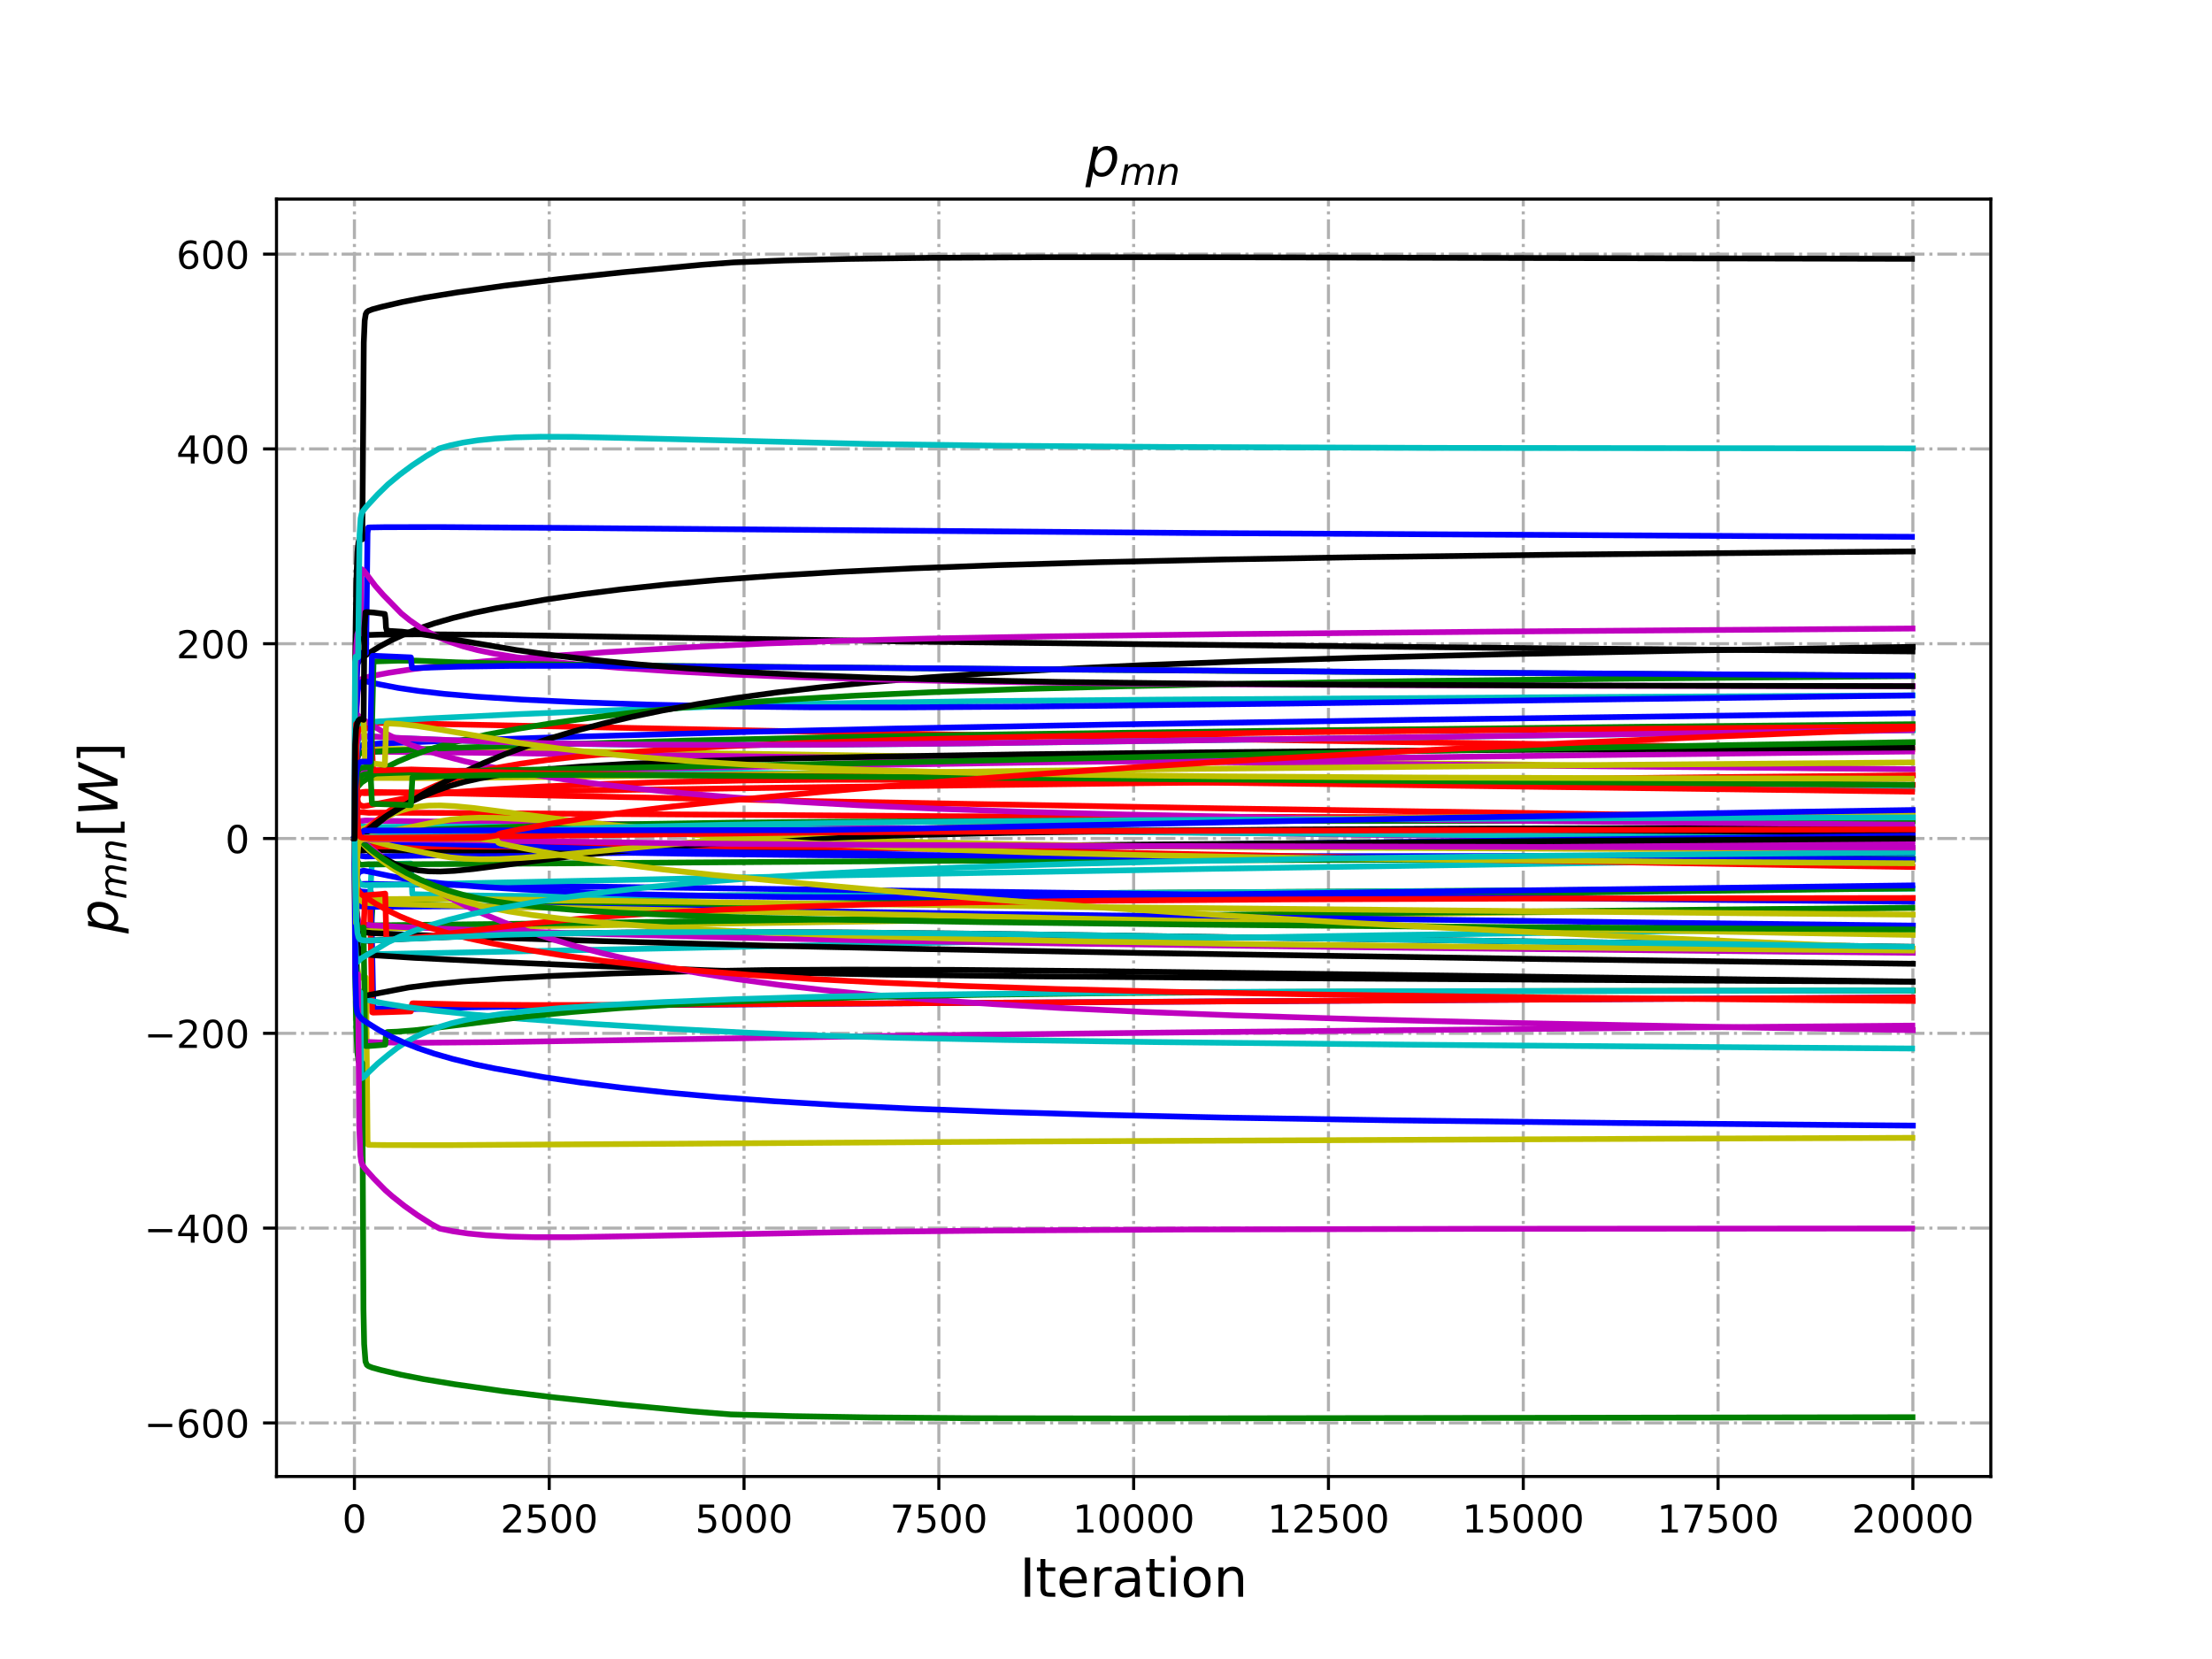 <?xml version="1.0" encoding="utf-8" standalone="no"?>
<!DOCTYPE svg PUBLIC "-//W3C//DTD SVG 1.1//EN"
  "http://www.w3.org/Graphics/SVG/1.1/DTD/svg11.dtd">
<!-- Created with matplotlib (http://matplotlib.org/) -->
<svg height="432pt" version="1.1" viewBox="0 0 576 432" width="576pt" xmlns="http://www.w3.org/2000/svg" xmlns:xlink="http://www.w3.org/1999/xlink">
 <defs>
  <style type="text/css">
*{stroke-linecap:butt;stroke-linejoin:round;}
  </style>
 </defs>
 <g id="figure_1">
  <g id="patch_1">
   <path d="M 0 432 
L 576 432 
L 576 0 
L 0 0 
z
" style="fill:#ffffff;"/>
  </g>
  <g id="axes_1">
   <g id="patch_2">
    <path d="M 72 384.48 
L 518.4 384.48 
L 518.4 51.84 
L 72 51.84 
z
" style="fill:#ffffff;"/>
   </g>
   <g id="matplotlib.axis_1">
    <g id="xtick_1">
     <g id="line2d_1">
      <path clip-path="url(#p0b89934e0b)" d="M 92.291 384.48 
L 92.291 51.84 
" style="fill:none;stroke:#b0b0b0;stroke-dasharray:5.12,1.28,0.8,1.28;stroke-dashoffset:0;stroke-width:0.8;"/>
     </g>
     <g id="line2d_2">
      <defs>
       <path d="M 0 0 
L 0 3.5 
" id="m98a12afa36" style="stroke:#000000;stroke-width:0.8;"/>
      </defs>
      <g>
       <use style="stroke:#000000;stroke-width:0.8;" x="92.291" xlink:href="#m98a12afa36" y="384.48"/>
      </g>
     </g>
     <g id="text_1">
      <!-- 0 -->
      <defs>
       <path d="M 31.781 66.406 
Q 24.172 66.406 20.328 58.906 
Q 16.5 51.422 16.5 36.375 
Q 16.5 21.391 20.328 13.891 
Q 24.172 6.391 31.781 6.391 
Q 39.453 6.391 43.281 13.891 
Q 47.125 21.391 47.125 36.375 
Q 47.125 51.422 43.281 58.906 
Q 39.453 66.406 31.781 66.406 
z
M 31.781 74.219 
Q 44.047 74.219 50.516 64.516 
Q 56.984 54.828 56.984 36.375 
Q 56.984 17.969 50.516 8.266 
Q 44.047 -1.422 31.781 -1.422 
Q 19.531 -1.422 13.062 8.266 
Q 6.594 17.969 6.594 36.375 
Q 6.594 54.828 13.062 64.516 
Q 19.531 74.219 31.781 74.219 
z
" id="DejaVuSans-30"/>
      </defs>
      <g transform="translate(89.11 399.078)scale(0.1 -0.1)">
       <use xlink:href="#DejaVuSans-30"/>
      </g>
     </g>
    </g>
    <g id="xtick_2">
     <g id="line2d_3">
      <path clip-path="url(#p0b89934e0b)" d="M 143.018 384.48 
L 143.018 51.84 
" style="fill:none;stroke:#b0b0b0;stroke-dasharray:5.12,1.28,0.8,1.28;stroke-dashoffset:0;stroke-width:0.8;"/>
     </g>
     <g id="line2d_4">
      <g>
       <use style="stroke:#000000;stroke-width:0.8;" x="143.018" xlink:href="#m98a12afa36" y="384.48"/>
      </g>
     </g>
     <g id="text_2">
      <!-- 2500 -->
      <defs>
       <path d="M 19.188 8.297 
L 53.609 8.297 
L 53.609 0 
L 7.328 0 
L 7.328 8.297 
Q 12.938 14.109 22.625 23.891 
Q 32.328 33.688 34.812 36.531 
Q 39.547 41.844 41.422 45.531 
Q 43.312 49.219 43.312 52.781 
Q 43.312 58.594 39.234 62.25 
Q 35.156 65.922 28.609 65.922 
Q 23.969 65.922 18.812 64.312 
Q 13.672 62.703 7.812 59.422 
L 7.812 69.391 
Q 13.766 71.781 18.938 73 
Q 24.125 74.219 28.422 74.219 
Q 39.75 74.219 46.484 68.547 
Q 53.219 62.891 53.219 53.422 
Q 53.219 48.922 51.531 44.891 
Q 49.859 40.875 45.406 35.406 
Q 44.188 33.984 37.641 27.219 
Q 31.109 20.453 19.188 8.297 
z
" id="DejaVuSans-32"/>
       <path d="M 10.797 72.906 
L 49.516 72.906 
L 49.516 64.594 
L 19.828 64.594 
L 19.828 46.734 
Q 21.969 47.469 24.109 47.828 
Q 26.266 48.188 28.422 48.188 
Q 40.625 48.188 47.75 41.5 
Q 54.891 34.812 54.891 23.391 
Q 54.891 11.625 47.562 5.094 
Q 40.234 -1.422 26.906 -1.422 
Q 22.312 -1.422 17.547 -0.641 
Q 12.797 0.141 7.719 1.703 
L 7.719 11.625 
Q 12.109 9.234 16.797 8.062 
Q 21.484 6.891 26.703 6.891 
Q 35.156 6.891 40.078 11.328 
Q 45.016 15.766 45.016 23.391 
Q 45.016 31 40.078 35.438 
Q 35.156 39.891 26.703 39.891 
Q 22.75 39.891 18.812 39.016 
Q 14.891 38.141 10.797 36.281 
z
" id="DejaVuSans-35"/>
      </defs>
      <g transform="translate(130.293 399.078)scale(0.1 -0.1)">
       <use xlink:href="#DejaVuSans-32"/>
       <use x="63.623" xlink:href="#DejaVuSans-35"/>
       <use x="127.246" xlink:href="#DejaVuSans-30"/>
       <use x="190.869" xlink:href="#DejaVuSans-30"/>
      </g>
     </g>
    </g>
    <g id="xtick_3">
     <g id="line2d_5">
      <path clip-path="url(#p0b89934e0b)" d="M 193.745 384.48 
L 193.745 51.84 
" style="fill:none;stroke:#b0b0b0;stroke-dasharray:5.12,1.28,0.8,1.28;stroke-dashoffset:0;stroke-width:0.8;"/>
     </g>
     <g id="line2d_6">
      <g>
       <use style="stroke:#000000;stroke-width:0.8;" x="193.745" xlink:href="#m98a12afa36" y="384.48"/>
      </g>
     </g>
     <g id="text_3">
      <!-- 5000 -->
      <g transform="translate(181.02 399.078)scale(0.1 -0.1)">
       <use xlink:href="#DejaVuSans-35"/>
       <use x="63.623" xlink:href="#DejaVuSans-30"/>
       <use x="127.246" xlink:href="#DejaVuSans-30"/>
       <use x="190.869" xlink:href="#DejaVuSans-30"/>
      </g>
     </g>
    </g>
    <g id="xtick_4">
     <g id="line2d_7">
      <path clip-path="url(#p0b89934e0b)" d="M 244.473 384.48 
L 244.473 51.84 
" style="fill:none;stroke:#b0b0b0;stroke-dasharray:5.12,1.28,0.8,1.28;stroke-dashoffset:0;stroke-width:0.8;"/>
     </g>
     <g id="line2d_8">
      <g>
       <use style="stroke:#000000;stroke-width:0.8;" x="244.473" xlink:href="#m98a12afa36" y="384.48"/>
      </g>
     </g>
     <g id="text_4">
      <!-- 7500 -->
      <defs>
       <path d="M 8.203 72.906 
L 55.078 72.906 
L 55.078 68.703 
L 28.609 0 
L 18.312 0 
L 43.219 64.594 
L 8.203 64.594 
z
" id="DejaVuSans-37"/>
      </defs>
      <g transform="translate(231.748 399.078)scale(0.1 -0.1)">
       <use xlink:href="#DejaVuSans-37"/>
       <use x="63.623" xlink:href="#DejaVuSans-35"/>
       <use x="127.246" xlink:href="#DejaVuSans-30"/>
       <use x="190.869" xlink:href="#DejaVuSans-30"/>
      </g>
     </g>
    </g>
    <g id="xtick_5">
     <g id="line2d_9">
      <path clip-path="url(#p0b89934e0b)" d="M 295.2 384.48 
L 295.2 51.84 
" style="fill:none;stroke:#b0b0b0;stroke-dasharray:5.12,1.28,0.8,1.28;stroke-dashoffset:0;stroke-width:0.8;"/>
     </g>
     <g id="line2d_10">
      <g>
       <use style="stroke:#000000;stroke-width:0.8;" x="295.2" xlink:href="#m98a12afa36" y="384.48"/>
      </g>
     </g>
     <g id="text_5">
      <!-- 10000 -->
      <defs>
       <path d="M 12.406 8.297 
L 28.516 8.297 
L 28.516 63.922 
L 10.984 60.406 
L 10.984 69.391 
L 28.422 72.906 
L 38.281 72.906 
L 38.281 8.297 
L 54.391 8.297 
L 54.391 0 
L 12.406 0 
z
" id="DejaVuSans-31"/>
      </defs>
      <g transform="translate(279.294 399.078)scale(0.1 -0.1)">
       <use xlink:href="#DejaVuSans-31"/>
       <use x="63.623" xlink:href="#DejaVuSans-30"/>
       <use x="127.246" xlink:href="#DejaVuSans-30"/>
       <use x="190.869" xlink:href="#DejaVuSans-30"/>
       <use x="254.492" xlink:href="#DejaVuSans-30"/>
      </g>
     </g>
    </g>
    <g id="xtick_6">
     <g id="line2d_11">
      <path clip-path="url(#p0b89934e0b)" d="M 345.927 384.48 
L 345.927 51.84 
" style="fill:none;stroke:#b0b0b0;stroke-dasharray:5.12,1.28,0.8,1.28;stroke-dashoffset:0;stroke-width:0.8;"/>
     </g>
     <g id="line2d_12">
      <g>
       <use style="stroke:#000000;stroke-width:0.8;" x="345.927" xlink:href="#m98a12afa36" y="384.48"/>
      </g>
     </g>
     <g id="text_6">
      <!-- 12500 -->
      <g transform="translate(330.021 399.078)scale(0.1 -0.1)">
       <use xlink:href="#DejaVuSans-31"/>
       <use x="63.623" xlink:href="#DejaVuSans-32"/>
       <use x="127.246" xlink:href="#DejaVuSans-35"/>
       <use x="190.869" xlink:href="#DejaVuSans-30"/>
       <use x="254.492" xlink:href="#DejaVuSans-30"/>
      </g>
     </g>
    </g>
    <g id="xtick_7">
     <g id="line2d_13">
      <path clip-path="url(#p0b89934e0b)" d="M 396.655 384.48 
L 396.655 51.84 
" style="fill:none;stroke:#b0b0b0;stroke-dasharray:5.12,1.28,0.8,1.28;stroke-dashoffset:0;stroke-width:0.8;"/>
     </g>
     <g id="line2d_14">
      <g>
       <use style="stroke:#000000;stroke-width:0.8;" x="396.655" xlink:href="#m98a12afa36" y="384.48"/>
      </g>
     </g>
     <g id="text_7">
      <!-- 15000 -->
      <g transform="translate(380.748 399.078)scale(0.1 -0.1)">
       <use xlink:href="#DejaVuSans-31"/>
       <use x="63.623" xlink:href="#DejaVuSans-35"/>
       <use x="127.246" xlink:href="#DejaVuSans-30"/>
       <use x="190.869" xlink:href="#DejaVuSans-30"/>
       <use x="254.492" xlink:href="#DejaVuSans-30"/>
      </g>
     </g>
    </g>
    <g id="xtick_8">
     <g id="line2d_15">
      <path clip-path="url(#p0b89934e0b)" d="M 447.382 384.48 
L 447.382 51.84 
" style="fill:none;stroke:#b0b0b0;stroke-dasharray:5.12,1.28,0.8,1.28;stroke-dashoffset:0;stroke-width:0.8;"/>
     </g>
     <g id="line2d_16">
      <g>
       <use style="stroke:#000000;stroke-width:0.8;" x="447.382" xlink:href="#m98a12afa36" y="384.48"/>
      </g>
     </g>
     <g id="text_8">
      <!-- 17500 -->
      <g transform="translate(431.476 399.078)scale(0.1 -0.1)">
       <use xlink:href="#DejaVuSans-31"/>
       <use x="63.623" xlink:href="#DejaVuSans-37"/>
       <use x="127.246" xlink:href="#DejaVuSans-35"/>
       <use x="190.869" xlink:href="#DejaVuSans-30"/>
       <use x="254.492" xlink:href="#DejaVuSans-30"/>
      </g>
     </g>
    </g>
    <g id="xtick_9">
     <g id="line2d_17">
      <path clip-path="url(#p0b89934e0b)" d="M 498.109 384.48 
L 498.109 51.84 
" style="fill:none;stroke:#b0b0b0;stroke-dasharray:5.12,1.28,0.8,1.28;stroke-dashoffset:0;stroke-width:0.8;"/>
     </g>
     <g id="line2d_18">
      <g>
       <use style="stroke:#000000;stroke-width:0.8;" x="498.109" xlink:href="#m98a12afa36" y="384.48"/>
      </g>
     </g>
     <g id="text_9">
      <!-- 20000 -->
      <g transform="translate(482.203 399.078)scale(0.1 -0.1)">
       <use xlink:href="#DejaVuSans-32"/>
       <use x="63.623" xlink:href="#DejaVuSans-30"/>
       <use x="127.246" xlink:href="#DejaVuSans-30"/>
       <use x="190.869" xlink:href="#DejaVuSans-30"/>
       <use x="254.492" xlink:href="#DejaVuSans-30"/>
      </g>
     </g>
    </g>
    <g id="text_10">
     <!-- Iteration -->
     <defs>
      <path d="M 9.812 72.906 
L 19.672 72.906 
L 19.672 0 
L 9.812 0 
z
" id="DejaVuSans-49"/>
      <path d="M 18.312 70.219 
L 18.312 54.688 
L 36.812 54.688 
L 36.812 47.703 
L 18.312 47.703 
L 18.312 18.016 
Q 18.312 11.328 20.141 9.422 
Q 21.969 7.516 27.594 7.516 
L 36.812 7.516 
L 36.812 0 
L 27.594 0 
Q 17.188 0 13.234 3.875 
Q 9.281 7.766 9.281 18.016 
L 9.281 47.703 
L 2.688 47.703 
L 2.688 54.688 
L 9.281 54.688 
L 9.281 70.219 
z
" id="DejaVuSans-74"/>
      <path d="M 56.203 29.594 
L 56.203 25.203 
L 14.891 25.203 
Q 15.484 15.922 20.484 11.062 
Q 25.484 6.203 34.422 6.203 
Q 39.594 6.203 44.453 7.469 
Q 49.312 8.734 54.109 11.281 
L 54.109 2.781 
Q 49.266 0.734 44.188 -0.344 
Q 39.109 -1.422 33.891 -1.422 
Q 20.797 -1.422 13.156 6.188 
Q 5.516 13.812 5.516 26.812 
Q 5.516 40.234 12.766 48.109 
Q 20.016 56 32.328 56 
Q 43.359 56 49.781 48.891 
Q 56.203 41.797 56.203 29.594 
z
M 47.219 32.234 
Q 47.125 39.594 43.094 43.984 
Q 39.062 48.391 32.422 48.391 
Q 24.906 48.391 20.391 44.141 
Q 15.875 39.891 15.188 32.172 
z
" id="DejaVuSans-65"/>
      <path d="M 41.109 46.297 
Q 39.594 47.172 37.812 47.578 
Q 36.031 48 33.891 48 
Q 26.266 48 22.188 43.047 
Q 18.109 38.094 18.109 28.812 
L 18.109 0 
L 9.078 0 
L 9.078 54.688 
L 18.109 54.688 
L 18.109 46.188 
Q 20.953 51.172 25.484 53.578 
Q 30.031 56 36.531 56 
Q 37.453 56 38.578 55.875 
Q 39.703 55.766 41.062 55.516 
z
" id="DejaVuSans-72"/>
      <path d="M 34.281 27.484 
Q 23.391 27.484 19.188 25 
Q 14.984 22.516 14.984 16.5 
Q 14.984 11.719 18.141 8.906 
Q 21.297 6.109 26.703 6.109 
Q 34.188 6.109 38.703 11.406 
Q 43.219 16.703 43.219 25.484 
L 43.219 27.484 
z
M 52.203 31.203 
L 52.203 0 
L 43.219 0 
L 43.219 8.297 
Q 40.141 3.328 35.547 0.953 
Q 30.953 -1.422 24.312 -1.422 
Q 15.922 -1.422 10.953 3.297 
Q 6 8.016 6 15.922 
Q 6 25.141 12.172 29.828 
Q 18.359 34.516 30.609 34.516 
L 43.219 34.516 
L 43.219 35.406 
Q 43.219 41.609 39.141 45 
Q 35.062 48.391 27.688 48.391 
Q 23 48.391 18.547 47.266 
Q 14.109 46.141 10.016 43.891 
L 10.016 52.203 
Q 14.938 54.109 19.578 55.047 
Q 24.219 56 28.609 56 
Q 40.484 56 46.344 49.844 
Q 52.203 43.703 52.203 31.203 
z
" id="DejaVuSans-61"/>
      <path d="M 9.422 54.688 
L 18.406 54.688 
L 18.406 0 
L 9.422 0 
z
M 9.422 75.984 
L 18.406 75.984 
L 18.406 64.594 
L 9.422 64.594 
z
" id="DejaVuSans-69"/>
      <path d="M 30.609 48.391 
Q 23.391 48.391 19.188 42.75 
Q 14.984 37.109 14.984 27.297 
Q 14.984 17.484 19.156 11.844 
Q 23.344 6.203 30.609 6.203 
Q 37.797 6.203 41.984 11.859 
Q 46.188 17.531 46.188 27.297 
Q 46.188 37.016 41.984 42.703 
Q 37.797 48.391 30.609 48.391 
z
M 30.609 56 
Q 42.328 56 49.016 48.375 
Q 55.719 40.766 55.719 27.297 
Q 55.719 13.875 49.016 6.219 
Q 42.328 -1.422 30.609 -1.422 
Q 18.844 -1.422 12.172 6.219 
Q 5.516 13.875 5.516 27.297 
Q 5.516 40.766 12.172 48.375 
Q 18.844 56 30.609 56 
z
" id="DejaVuSans-6f"/>
      <path d="M 54.891 33.016 
L 54.891 0 
L 45.906 0 
L 45.906 32.719 
Q 45.906 40.484 42.875 44.328 
Q 39.844 48.188 33.797 48.188 
Q 26.516 48.188 22.312 43.547 
Q 18.109 38.922 18.109 30.906 
L 18.109 0 
L 9.078 0 
L 9.078 54.688 
L 18.109 54.688 
L 18.109 46.188 
Q 21.344 51.125 25.703 53.562 
Q 30.078 56 35.797 56 
Q 45.219 56 50.047 50.172 
Q 54.891 44.344 54.891 33.016 
z
" id="DejaVuSans-6e"/>
     </defs>
     <g transform="translate(265.508 415.796)scale(0.14 -0.14)">
      <use xlink:href="#DejaVuSans-49"/>
      <use x="29.492" xlink:href="#DejaVuSans-74"/>
      <use x="68.701" xlink:href="#DejaVuSans-65"/>
      <use x="130.225" xlink:href="#DejaVuSans-72"/>
      <use x="171.338" xlink:href="#DejaVuSans-61"/>
      <use x="232.617" xlink:href="#DejaVuSans-74"/>
      <use x="271.826" xlink:href="#DejaVuSans-69"/>
      <use x="299.609" xlink:href="#DejaVuSans-6f"/>
      <use x="360.791" xlink:href="#DejaVuSans-6e"/>
     </g>
    </g>
   </g>
   <g id="matplotlib.axis_2">
    <g id="ytick_1">
     <g id="line2d_19">
      <path clip-path="url(#p0b89934e0b)" d="M 72 370.522 
L 518.4 370.522 
" style="fill:none;stroke:#b0b0b0;stroke-dasharray:5.12,1.28,0.8,1.28;stroke-dashoffset:0;stroke-width:0.8;"/>
     </g>
     <g id="line2d_20">
      <defs>
       <path d="M 0 0 
L -3.5 0 
" id="me14df5cb65" style="stroke:#000000;stroke-width:0.8;"/>
      </defs>
      <g>
       <use style="stroke:#000000;stroke-width:0.8;" x="72" xlink:href="#me14df5cb65" y="370.522"/>
      </g>
     </g>
     <g id="text_11">
      <!-- −600 -->
      <defs>
       <path d="M 10.594 35.5 
L 73.188 35.5 
L 73.188 27.203 
L 10.594 27.203 
z
" id="DejaVuSans-2212"/>
       <path d="M 33.016 40.375 
Q 26.375 40.375 22.484 35.828 
Q 18.609 31.297 18.609 23.391 
Q 18.609 15.531 22.484 10.953 
Q 26.375 6.391 33.016 6.391 
Q 39.656 6.391 43.531 10.953 
Q 47.406 15.531 47.406 23.391 
Q 47.406 31.297 43.531 35.828 
Q 39.656 40.375 33.016 40.375 
z
M 52.594 71.297 
L 52.594 62.312 
Q 48.875 64.062 45.094 64.984 
Q 41.312 65.922 37.594 65.922 
Q 27.828 65.922 22.672 59.328 
Q 17.531 52.734 16.797 39.406 
Q 19.672 43.656 24.016 45.922 
Q 28.375 48.188 33.594 48.188 
Q 44.578 48.188 50.953 41.516 
Q 57.328 34.859 57.328 23.391 
Q 57.328 12.156 50.688 5.359 
Q 44.047 -1.422 33.016 -1.422 
Q 20.359 -1.422 13.672 8.266 
Q 6.984 17.969 6.984 36.375 
Q 6.984 53.656 15.188 63.938 
Q 23.391 74.219 37.203 74.219 
Q 40.922 74.219 44.703 73.484 
Q 48.484 72.75 52.594 71.297 
z
" id="DejaVuSans-36"/>
      </defs>
      <g transform="translate(37.533 374.321)scale(0.1 -0.1)">
       <use xlink:href="#DejaVuSans-2212"/>
       <use x="83.789" xlink:href="#DejaVuSans-36"/>
       <use x="147.412" xlink:href="#DejaVuSans-30"/>
       <use x="211.035" xlink:href="#DejaVuSans-30"/>
      </g>
     </g>
    </g>
    <g id="ytick_2">
     <g id="line2d_21">
      <path clip-path="url(#p0b89934e0b)" d="M 72 319.797 
L 518.4 319.797 
" style="fill:none;stroke:#b0b0b0;stroke-dasharray:5.12,1.28,0.8,1.28;stroke-dashoffset:0;stroke-width:0.8;"/>
     </g>
     <g id="line2d_22">
      <g>
       <use style="stroke:#000000;stroke-width:0.8;" x="72" xlink:href="#me14df5cb65" y="319.797"/>
      </g>
     </g>
     <g id="text_12">
      <!-- −400 -->
      <defs>
       <path d="M 37.797 64.312 
L 12.891 25.391 
L 37.797 25.391 
z
M 35.203 72.906 
L 47.609 72.906 
L 47.609 25.391 
L 58.016 25.391 
L 58.016 17.188 
L 47.609 17.188 
L 47.609 0 
L 37.797 0 
L 37.797 17.188 
L 4.891 17.188 
L 4.891 26.703 
z
" id="DejaVuSans-34"/>
      </defs>
      <g transform="translate(37.533 323.596)scale(0.1 -0.1)">
       <use xlink:href="#DejaVuSans-2212"/>
       <use x="83.789" xlink:href="#DejaVuSans-34"/>
       <use x="147.412" xlink:href="#DejaVuSans-30"/>
       <use x="211.035" xlink:href="#DejaVuSans-30"/>
      </g>
     </g>
    </g>
    <g id="ytick_3">
     <g id="line2d_23">
      <path clip-path="url(#p0b89934e0b)" d="M 72 269.072 
L 518.4 269.072 
" style="fill:none;stroke:#b0b0b0;stroke-dasharray:5.12,1.28,0.8,1.28;stroke-dashoffset:0;stroke-width:0.8;"/>
     </g>
     <g id="line2d_24">
      <g>
       <use style="stroke:#000000;stroke-width:0.8;" x="72" xlink:href="#me14df5cb65" y="269.072"/>
      </g>
     </g>
     <g id="text_13">
      <!-- −200 -->
      <g transform="translate(37.533 272.871)scale(0.1 -0.1)">
       <use xlink:href="#DejaVuSans-2212"/>
       <use x="83.789" xlink:href="#DejaVuSans-32"/>
       <use x="147.412" xlink:href="#DejaVuSans-30"/>
       <use x="211.035" xlink:href="#DejaVuSans-30"/>
      </g>
     </g>
    </g>
    <g id="ytick_4">
     <g id="line2d_25">
      <path clip-path="url(#p0b89934e0b)" d="M 72 218.347 
L 518.4 218.347 
" style="fill:none;stroke:#b0b0b0;stroke-dasharray:5.12,1.28,0.8,1.28;stroke-dashoffset:0;stroke-width:0.8;"/>
     </g>
     <g id="line2d_26">
      <g>
       <use style="stroke:#000000;stroke-width:0.8;" x="72" xlink:href="#me14df5cb65" y="218.347"/>
      </g>
     </g>
     <g id="text_14">
      <!-- 0 -->
      <g transform="translate(58.638 222.146)scale(0.1 -0.1)">
       <use xlink:href="#DejaVuSans-30"/>
      </g>
     </g>
    </g>
    <g id="ytick_5">
     <g id="line2d_27">
      <path clip-path="url(#p0b89934e0b)" d="M 72 167.622 
L 518.4 167.622 
" style="fill:none;stroke:#b0b0b0;stroke-dasharray:5.12,1.28,0.8,1.28;stroke-dashoffset:0;stroke-width:0.8;"/>
     </g>
     <g id="line2d_28">
      <g>
       <use style="stroke:#000000;stroke-width:0.8;" x="72" xlink:href="#me14df5cb65" y="167.622"/>
      </g>
     </g>
     <g id="text_15">
      <!-- 200 -->
      <g transform="translate(45.913 171.421)scale(0.1 -0.1)">
       <use xlink:href="#DejaVuSans-32"/>
       <use x="63.623" xlink:href="#DejaVuSans-30"/>
       <use x="127.246" xlink:href="#DejaVuSans-30"/>
      </g>
     </g>
    </g>
    <g id="ytick_6">
     <g id="line2d_29">
      <path clip-path="url(#p0b89934e0b)" d="M 72 116.897 
L 518.4 116.897 
" style="fill:none;stroke:#b0b0b0;stroke-dasharray:5.12,1.28,0.8,1.28;stroke-dashoffset:0;stroke-width:0.8;"/>
     </g>
     <g id="line2d_30">
      <g>
       <use style="stroke:#000000;stroke-width:0.8;" x="72" xlink:href="#me14df5cb65" y="116.897"/>
      </g>
     </g>
     <g id="text_16">
      <!-- 400 -->
      <g transform="translate(45.913 120.696)scale(0.1 -0.1)">
       <use xlink:href="#DejaVuSans-34"/>
       <use x="63.623" xlink:href="#DejaVuSans-30"/>
       <use x="127.246" xlink:href="#DejaVuSans-30"/>
      </g>
     </g>
    </g>
    <g id="ytick_7">
     <g id="line2d_31">
      <path clip-path="url(#p0b89934e0b)" d="M 72 66.172 
L 518.4 66.172 
" style="fill:none;stroke:#b0b0b0;stroke-dasharray:5.12,1.28,0.8,1.28;stroke-dashoffset:0;stroke-width:0.8;"/>
     </g>
     <g id="line2d_32">
      <g>
       <use style="stroke:#000000;stroke-width:0.8;" x="72" xlink:href="#me14df5cb65" y="66.172"/>
      </g>
     </g>
     <g id="text_17">
      <!-- 600 -->
      <g transform="translate(45.913 69.971)scale(0.1 -0.1)">
       <use xlink:href="#DejaVuSans-36"/>
       <use x="63.623" xlink:href="#DejaVuSans-30"/>
       <use x="127.246" xlink:href="#DejaVuSans-30"/>
      </g>
     </g>
    </g>
    <g id="text_18">
     <!-- $p_{mn}[W]$ -->
     <defs>
      <path d="M 49.609 33.688 
Q 49.609 40.875 46.484 44.672 
Q 43.359 48.484 37.5 48.484 
Q 33.5 48.484 29.859 46.438 
Q 26.219 44.391 23.391 40.484 
Q 20.609 36.625 18.938 31.156 
Q 17.281 25.688 17.281 20.312 
Q 17.281 13.484 20.406 9.797 
Q 23.531 6.109 29.297 6.109 
Q 33.547 6.109 37.188 8.109 
Q 40.828 10.109 43.406 13.922 
Q 46.188 17.922 47.891 23.344 
Q 49.609 28.766 49.609 33.688 
z
M 21.781 46.391 
Q 25.391 51.125 30.297 53.562 
Q 35.203 56 41.219 56 
Q 49.609 56 54.25 50.5 
Q 58.891 45.016 58.891 35.109 
Q 58.891 27 56 19.656 
Q 53.125 12.312 47.703 6.5 
Q 44.094 2.641 39.547 0.609 
Q 35.016 -1.422 29.984 -1.422 
Q 24.172 -1.422 20.219 1 
Q 16.266 3.422 14.312 8.203 
L 8.688 -20.797 
L -0.297 -20.797 
L 14.406 54.688 
L 23.391 54.688 
z
" id="DejaVuSans-Oblique-70"/>
      <path d="M 89.797 33.016 
L 83.406 0 
L 74.422 0 
L 80.719 32.719 
Q 81.109 34.812 81.297 36.328 
Q 81.5 37.844 81.5 38.922 
Q 81.5 43.312 79.047 45.75 
Q 76.609 48.188 72.219 48.188 
Q 65.672 48.188 60.547 43.281 
Q 55.422 38.375 53.906 30.516 
L 47.906 0 
L 38.922 0 
L 45.312 32.719 
Q 45.703 34.516 45.891 36.047 
Q 46.094 37.594 46.094 38.812 
Q 46.094 43.266 43.656 45.719 
Q 41.219 48.188 36.922 48.188 
Q 30.281 48.188 25.141 43.281 
Q 20.016 38.375 18.5 30.516 
L 12.5 0 
L 3.516 0 
L 14.203 54.688 
L 23.188 54.688 
L 21.484 46.188 
Q 25.141 50.984 30.047 53.484 
Q 34.969 56 40.578 56 
Q 46.531 56 50.359 52.875 
Q 54.203 49.75 54.984 44.188 
Q 59.078 49.953 64.469 52.969 
Q 69.875 56 75.875 56 
Q 82.906 56 86.734 51.953 
Q 90.578 47.906 90.578 40.484 
Q 90.578 38.875 90.375 36.938 
Q 90.188 35.016 89.797 33.016 
z
" id="DejaVuSans-Oblique-6d"/>
      <path d="M 55.719 33.016 
L 49.312 0 
L 40.281 0 
L 46.688 32.672 
Q 47.125 34.969 47.359 36.719 
Q 47.609 38.484 47.609 39.5 
Q 47.609 43.609 45.016 45.891 
Q 42.438 48.188 37.797 48.188 
Q 30.562 48.188 25.344 43.375 
Q 20.125 38.578 18.5 30.328 
L 12.5 0 
L 3.516 0 
L 14.109 54.688 
L 23.094 54.688 
L 21.297 46.094 
Q 25.047 50.828 30.312 53.406 
Q 35.594 56 41.406 56 
Q 48.641 56 52.609 52.094 
Q 56.594 48.188 56.594 41.109 
Q 56.594 39.359 56.375 37.359 
Q 56.156 35.359 55.719 33.016 
z
" id="DejaVuSans-Oblique-6e"/>
      <path d="M 8.594 75.984 
L 29.297 75.984 
L 29.297 69 
L 17.578 69 
L 17.578 -6.203 
L 29.297 -6.203 
L 29.297 -13.188 
L 8.594 -13.188 
z
" id="DejaVuSans-5b"/>
      <path d="M 9.625 72.906 
L 19.188 72.906 
L 22.703 10.891 
L 50.203 72.906 
L 61.188 72.906 
L 64.797 10.891 
L 92 72.906 
L 102 72.906 
L 69.578 0 
L 57.172 0 
L 53.812 60.797 
L 26.516 0 
L 14.109 0 
z
" id="DejaVuSans-Oblique-57"/>
      <path d="M 30.422 75.984 
L 30.422 -13.188 
L 9.719 -13.188 
L 9.719 -6.203 
L 21.391 -6.203 
L 21.391 69 
L 9.719 69 
L 9.719 75.984 
z
" id="DejaVuSans-5d"/>
     </defs>
     <g transform="translate(30.593 243.08)rotate(-90)scale(0.14 -0.14)">
      <use transform="translate(0 0.016)" xlink:href="#DejaVuSans-Oblique-70"/>
      <use transform="translate(63.477 -16.391)scale(0.7)" xlink:href="#DejaVuSans-Oblique-6d"/>
      <use transform="translate(131.665 -16.391)scale(0.7)" xlink:href="#DejaVuSans-Oblique-6e"/>
      <use transform="translate(178.765 0.016)" xlink:href="#DejaVuSans-5b"/>
      <use transform="translate(217.778 0.016)" xlink:href="#DejaVuSans-Oblique-57"/>
      <use transform="translate(316.655 0.016)" xlink:href="#DejaVuSans-5d"/>
     </g>
    </g>
   </g>
   <g id="line2d_33">
    <path clip-path="url(#p0b89934e0b)" d="M 92.291 218.347 
L 93.082 218.237 
L 96.491 217.832 
L 97.059 218.001 
L 103.836 217.264 
L 107.367 217.061 
L 112.562 217.871 
L 118.73 218.593 
L 125.771 219.186 
L 134.273 219.675 
L 145.149 220.067 
L 159.454 220.35 
L 180.536 220.529 
L 214.138 220.586 
L 286.779 220.452 
L 497.926 219.847 
L 497.926 219.847 
" style="fill:none;stroke:#bf00bf;stroke-linecap:square;stroke-width:1.5;"/>
   </g>
   <g id="line2d_34">
    <path clip-path="url(#p0b89934e0b)" d="M 92.291 218.347 
L 92.311 218.347 
L 92.514 207.286 
L 92.778 203.516 
L 93.082 202.014 
L 93.407 201.436 
L 93.813 201.182 
L 94.563 201.04 
L 96.024 201 
L 99.961 200.938 
L 109.558 200.845 
L 138.067 200.778 
L 170.817 200.97 
L 218.054 201.524 
L 392.13 204.029 
L 456.107 204.877 
L 497.926 205.393 
L 497.926 205.393 
" style="fill:none;stroke:#00bfbf;stroke-linecap:square;stroke-width:1.5;"/>
   </g>
   <g id="line2d_35">
    <path clip-path="url(#p0b89934e0b)" d="M 92.291 218.347 
L 92.311 218.347 
L 92.575 200.818 
L 92.879 193.282 
L 93.184 190.322 
L 93.508 189.103 
L 93.853 188.61 
L 94.32 188.356 
L 95.091 188.211 
L 96.491 188.228 
L 98.764 188.255 
L 114.53 188.543 
L 258.92 191.501 
L 363.56 193.221 
L 483.784 194.913 
L 497.926 195.093 
L 497.926 195.093 
" style="fill:none;stroke:#ff0000;stroke-linecap:square;stroke-width:1.5;"/>
   </g>
   <g id="line2d_36">
    <path clip-path="url(#p0b89934e0b)" d="M 92.291 218.347 
L 92.331 218.347 
L 92.555 236.713 
L 92.778 239.983 
L 93.082 241.41 
L 93.427 241.995 
L 93.874 242.245 
L 94.706 242.38 
L 96.491 242.436 
L 96.633 242.311 
L 96.775 239.638 
L 97.12 234.46 
L 97.303 234.185 
L 97.83 234.177 
L 107.408 234.354 
L 119.724 233.965 
L 137.215 233.649 
L 168.686 233.328 
L 243.073 232.788 
L 401.463 231.843 
L 497.926 231.357 
L 497.926 231.357 
" style="fill:none;stroke:#008000;stroke-linecap:square;stroke-width:1.5;"/>
   </g>
   <g id="line2d_37">
    <path clip-path="url(#p0b89934e0b)" d="M 92.291 218.347 
L 92.331 218.347 
L 92.494 227.668 
L 92.961 230.863 
L 93.285 231.679 
L 93.65 232.011 
L 94.198 232.173 
L 95.558 232.281 
L 96.593 232.281 
L 97.222 262.488 
L 97.445 262.568 
L 100.143 262.646 
L 108.057 262.734 
L 121.185 262.336 
L 140.522 262.012 
L 177.35 261.663 
L 245.426 261.178 
L 461.971 259.936 
L 497.926 259.763 
L 497.926 259.763 
" style="fill:none;stroke:#0000ff;stroke-linecap:square;stroke-width:1.5;"/>
   </g>
   <g id="line2d_38">
    <path clip-path="url(#p0b89934e0b)" d="M 92.291 218.347 
L 93.326 218.457 
L 96.552 218.809 
L 97.019 218.672 
L 106.657 219.645 
L 107.489 219.6 
L 112.704 218.793 
L 118.669 218.096 
L 125.811 217.493 
L 134.496 216.996 
L 145.879 216.595 
L 160.813 216.314 
L 183.6 216.14 
L 223.35 216.102 
L 324.906 216.34 
L 498.008 216.84 
L 498.008 216.84 
" style="fill:none;stroke:#000000;stroke-linecap:square;stroke-width:1.5;"/>
   </g>
   <g id="line2d_39">
    <path clip-path="url(#p0b89934e0b)" d="M 92.291 218.347 
L 92.311 218.347 
L 92.555 204.48 
L 92.839 198.899 
L 93.163 196.469 
L 93.468 195.615 
L 93.833 195.224 
L 94.361 195.026 
L 95.294 194.929 
L 98.581 194.974 
L 197.012 196.315 
L 288.585 197.692 
L 363.783 198.709 
L 498.008 200.291 
L 498.008 200.291 
" style="fill:none;stroke:#bfbf00;stroke-linecap:square;stroke-width:1.5;"/>
   </g>
   <g id="line2d_40">
    <path clip-path="url(#p0b89934e0b)" d="M 92.291 218.347 
L 92.311 218.347 
L 92.534 205.527 
L 92.839 199.597 
L 93.163 197.216 
L 93.468 196.366 
L 93.833 195.979 
L 94.361 195.788 
L 95.335 195.696 
L 99.149 195.751 
L 123.945 196.012 
L 178.791 196.74 
L 273.631 197.992 
L 401.748 199.403 
L 498.008 200.309 
L 498.008 200.309 
" style="fill:none;stroke:#bf00bf;stroke-linecap:square;stroke-width:1.5;"/>
   </g>
   <g id="line2d_41">
    <path clip-path="url(#p0b89934e0b)" d="M 92.291 218.347 
L 92.331 218.347 
L 92.514 228.046 
L 92.758 230.959 
L 93.082 232.493 
L 93.407 233.045 
L 93.792 233.267 
L 94.482 233.364 
L 96.227 233.343 
L 96.349 233.338 
L 96.43 232.233 
L 96.795 225.555 
L 96.978 225.166 
L 97.404 225.121 
L 106.961 224.857 
L 107.367 232.793 
L 107.712 232.851 
L 116.518 233.092 
L 130.073 233.269 
L 150.648 233.313 
L 186.522 233.157 
L 275.883 232.599 
L 456.756 231.58 
L 498.008 231.379 
L 498.008 231.379 
" style="fill:none;stroke:#00bfbf;stroke-linecap:square;stroke-width:1.5;"/>
   </g>
   <g id="line2d_42">
    <path clip-path="url(#p0b89934e0b)" d="M 92.291 218.347 
L 92.331 218.347 
L 92.514 228.046 
L 92.758 230.959 
L 93.082 232.493 
L 93.407 233.045 
L 93.792 233.267 
L 94.482 233.364 
L 96.227 233.343 
L 96.329 233.338 
L 96.917 263.602 
L 97.14 263.677 
L 100.57 263.574 
L 107.002 263.356 
L 107.164 261.933 
L 107.367 261.29 
L 107.692 261.257 
L 122.971 261.605 
L 139.203 261.717 
L 167.489 261.665 
L 270.181 261.04 
L 456.411 259.987 
L 498.008 259.785 
L 498.008 259.785 
" style="fill:none;stroke:#ff0000;stroke-linecap:square;stroke-width:1.5;"/>
   </g>
   <g id="line2d_43">
    <path clip-path="url(#p0b89934e0b)" d="M 92.291 218.347 
L 92.331 218.347 
L 92.534 229.406 
L 92.859 233.614 
L 93.163 234.834 
L 93.508 235.331 
L 93.874 235.523 
L 94.726 235.665 
L 96.329 235.688 
L 99.535 235.745 
L 109.153 235.845 
L 136.485 235.918 
L 166.535 235.76 
L 211.358 235.257 
L 305.203 233.914 
L 429.972 232.154 
L 497.825 231.302 
L 497.825 231.302 
" style="fill:none;stroke:#008000;stroke-linecap:square;stroke-width:1.5;"/>
   </g>
   <g id="line2d_44">
    <path clip-path="url(#p0b89934e0b)" d="M 92.291 218.347 
L 92.311 218.347 
L 92.331 216.677 
L 92.331 216.677 
L 92.331 216.677 
L 92.494 223.68 
L 92.514 223.706 
L 92.534 223.683 
L 93.224 220.696 
L 93.549 220.302 
L 94.077 220.077 
L 95.05 219.973 
L 96.938 220.039 
L 107.976 220.498 
L 130.641 221.302 
L 152.636 221.86 
L 180.577 222.343 
L 212.859 222.684 
L 253.218 222.876 
L 327.503 222.95 
L 497.825 222.841 
L 497.825 222.841 
" style="fill:none;stroke:#0000ff;stroke-linecap:square;stroke-width:1.5;"/>
   </g>
   <g id="line2d_45">
    <path clip-path="url(#p0b89934e0b)" d="M 92.291 218.347 
L 92.331 218.347 
L 92.514 236.985 
L 92.778 241.766 
L 93.103 243.827 
L 93.407 244.52 
L 93.772 244.816 
L 94.401 244.946 
L 96.085 244.971 
L 99.636 244.745 
L 104.973 244.475 
L 126.501 243.582 
L 143.444 243.126 
L 163.066 242.827 
L 186.745 242.698 
L 214.747 242.773 
L 251.879 243.116 
L 312.143 243.925 
L 497.825 246.545 
L 497.825 246.545 
" style="fill:none;stroke:#000000;stroke-linecap:square;stroke-width:1.5;"/>
   </g>
   <g id="line2d_46">
    <path clip-path="url(#p0b89934e0b)" d="M 92.291 218.347 
L 92.331 218.347 
L 92.575 232.211 
L 92.879 238.027 
L 93.184 240.221 
L 93.508 241.108 
L 93.874 241.478 
L 94.421 241.672 
L 95.375 241.762 
L 99.251 241.71 
L 197.235 240.374 
L 288.524 239.001 
L 430.906 237.155 
L 497.947 236.402 
L 497.947 236.402 
" style="fill:none;stroke:#bfbf00;stroke-linecap:square;stroke-width:1.5;"/>
   </g>
   <g id="line2d_47">
    <path clip-path="url(#p0b89934e0b)" d="M 92.291 218.347 
L 92.331 218.347 
L 92.413 219.564 
L 92.453 219.321 
L 92.961 215.084 
L 93.285 214.28 
L 93.63 213.953 
L 94.198 213.758 
L 95.193 213.663 
L 99.007 213.736 
L 195.775 215.056 
L 266.326 216.136 
L 356.56 217.378 
L 466.902 218.715 
L 497.947 219.055 
L 497.947 219.055 
" style="fill:none;stroke:#bf00bf;stroke-linecap:square;stroke-width:1.5;"/>
   </g>
   <g id="line2d_48">
    <path clip-path="url(#p0b89934e0b)" d="M 92.291 218.347 
L 92.331 218.347 
L 92.595 235.872 
L 92.9 243.407 
L 93.204 246.367 
L 93.529 247.585 
L 93.874 248.078 
L 94.34 248.332 
L 95.132 248.478 
L 96.552 248.458 
L 98.723 248.437 
L 116.741 248.101 
L 258.595 245.198 
L 363.499 243.473 
L 483.682 241.781 
L 497.906 241.6 
L 497.906 241.6 
" style="fill:none;stroke:#00bfbf;stroke-linecap:square;stroke-width:1.5;"/>
   </g>
   <g id="line2d_49">
    <path clip-path="url(#p0b89934e0b)" d="M 92.291 218.347 
L 92.331 218.347 
L 92.413 217.052 
L 92.839 209.468 
L 93.143 207.59 
L 93.468 206.81 
L 93.853 206.456 
L 94.462 206.244 
L 95.335 206.164 
L 97.465 206.235 
L 112.602 206.497 
L 213.062 208.646 
L 317.398 210.491 
L 420.659 212.061 
L 497.906 213.094 
L 497.906 213.094 
" style="fill:none;stroke:#ff0000;stroke-linecap:square;stroke-width:1.5;"/>
   </g>
   <g id="line2d_50">
    <path clip-path="url(#p0b89934e0b)" d="M 92.291 218.347 
L 92.331 218.347 
L 92.555 231.165 
L 92.859 237.094 
L 93.163 239.386 
L 93.468 240.289 
L 93.833 240.7 
L 94.34 240.895 
L 95.294 240.994 
L 98.601 240.949 
L 138.96 240.506 
L 210.364 239.502 
L 295.281 238.446 
L 447.788 236.841 
L 497.926 236.385 
L 497.926 236.385 
" style="fill:none;stroke:#008000;stroke-linecap:square;stroke-width:1.5;"/>
   </g>
   <g id="line2d_51">
    <path clip-path="url(#p0b89934e0b)" d="M 92.291 218.347 
L 92.331 218.347 
L 92.514 229.558 
L 92.676 230.222 
L 92.94 230.271 
L 94.158 230.195 
L 95.598 230.148 
L 102.741 230.287 
L 119.968 230.456 
L 152.575 230.852 
L 309.038 232.892 
L 446.611 234.329 
L 497.926 234.797 
L 497.926 234.797 
" style="fill:none;stroke:#0000ff;stroke-linecap:square;stroke-width:1.5;"/>
   </g>
   <g id="line2d_52">
    <path clip-path="url(#p0b89934e0b)" d="M 92.291 218.347 
L 92.311 218.347 
L 92.656 184.069 
L 92.961 172.387 
L 93.265 167.913 
L 93.569 166.219 
L 93.874 165.584 
L 94.219 165.335 
L 94.726 165.271 
L 96.451 165.332 
L 98.906 165.25 
L 109.538 165.161 
L 128.774 165.32 
L 165.744 165.893 
L 238.913 167.062 
L 295.18 167.725 
L 399.759 168.79 
L 497.987 169.628 
L 497.987 169.628 
" style="fill:none;stroke:#000000;stroke-linecap:square;stroke-width:1.5;"/>
   </g>
   <g id="line2d_53">
    <path clip-path="url(#p0b89934e0b)" d="M 92.291 218.347 
L 92.331 218.347 
L 92.474 238.072 
L 92.798 248.663 
L 93.103 252.395 
L 93.407 253.817 
L 93.711 254.354 
L 94.097 254.582 
L 94.726 254.648 
L 95.314 254.59 
L 95.7 296.877 
L 95.842 298.078 
L 96.146 298.116 
L 99.981 298.173 
L 116.66 298.187 
L 165.196 297.894 
L 266.651 297.244 
L 435.654 296.51 
L 497.987 296.29 
L 497.987 296.29 
" style="fill:none;stroke:#bfbf00;stroke-linecap:square;stroke-width:1.5;"/>
   </g>
   <g id="line2d_54">
    <path clip-path="url(#p0b89934e0b)" d="M 92.291 218.347 
L 92.331 218.347 
L 92.676 252.609 
L 92.981 264.288 
L 93.305 268.933 
L 93.59 270.455 
L 93.914 271.114 
L 94.259 271.346 
L 94.766 271.401 
L 96.248 271.341 
L 98.541 271.434 
L 108.97 271.532 
L 128.815 271.372 
L 165.785 270.798 
L 238.852 269.631 
L 311.088 268.794 
L 437.399 267.563 
L 497.967 267.065 
L 497.967 267.065 
" style="fill:none;stroke:#bf00bf;stroke-linecap:square;stroke-width:1.5;"/>
   </g>
   <g id="line2d_55">
    <path clip-path="url(#p0b89934e0b)" d="M 92.291 218.347 
L 92.331 218.347 
L 92.575 215.294 
L 92.778 214.959 
L 93.042 215.022 
L 93.711 215.169 
L 97.384 215.349 
L 110.147 215.22 
L 135.186 215.269 
L 183.235 215.68 
L 260.117 216.434 
L 462.783 218.096 
L 497.967 218.337 
L 497.967 218.337 
" style="fill:none;stroke:#00bfbf;stroke-linecap:square;stroke-width:1.5;"/>
   </g>
   <g id="line2d_56">
    <path clip-path="url(#p0b89934e0b)" d="M 92.291 218.347 
L 92.331 218.347 
L 92.555 214.097 
L 92.839 212.543 
L 93.163 211.85 
L 93.529 211.572 
L 94.077 211.477 
L 95.01 211.554 
L 96.024 211.645 
L 99.738 211.612 
L 119.684 211.698 
L 248.571 212.554 
L 442.613 212.928 
L 497.967 212.995 
L 497.967 212.995 
" style="fill:none;stroke:#ff0000;stroke-linecap:square;stroke-width:1.5;"/>
   </g>
   <g id="line2d_57">
    <path clip-path="url(#p0b89934e0b)" d="M 92.291 218.347 
L 92.331 218.347 
L 92.474 211.96 
L 92.534 212.055 
L 93.346 216.107 
L 93.711 216.459 
L 94.259 216.641 
L 95.274 216.72 
L 97.282 216.637 
L 113.535 215.976 
L 135.47 215.251 
L 160.245 214.68 
L 190.966 214.215 
L 220.428 213.958 
L 265.251 213.789 
L 328.092 213.743 
L 498.069 213.852 
L 498.069 213.852 
" style="fill:none;stroke:#008000;stroke-linecap:square;stroke-width:1.5;"/>
   </g>
   <g id="line2d_58">
    <path clip-path="url(#p0b89934e0b)" d="M 92.291 218.347 
L 92.311 218.347 
L 92.372 215.406 
L 92.413 215.655 
L 92.961 221.397 
L 93.285 222.333 
L 93.63 222.709 
L 94.178 222.919 
L 95.193 223.025 
L 98.622 222.961 
L 195.957 221.633 
L 288.971 220.233 
L 431.474 218.385 
L 498.069 217.637 
L 498.069 217.637 
" style="fill:none;stroke:#0000ff;stroke-linecap:square;stroke-width:1.5;"/>
   </g>
   <g id="line2d_59">
    <path clip-path="url(#p0b89934e0b)" d="M 92.291 218.347 
L 92.311 218.347 
L 92.331 214.386 
L 92.413 216.617 
L 92.676 220.061 
L 92.94 220.99 
L 93.224 221.3 
L 93.691 221.436 
L 94.706 221.441 
L 96.451 221.32 
L 103.187 221.428 
L 119.095 221.476 
L 149.897 221.326 
L 290.513 219.985 
L 403.148 219.04 
L 498.069 218.355 
L 498.069 218.355 
" style="fill:none;stroke:#000000;stroke-linecap:square;stroke-width:1.5;"/>
   </g>
   <g id="line2d_60">
    <path clip-path="url(#p0b89934e0b)" d="M 92.291 218.347 
L 92.331 218.347 
L 92.514 227.287 
L 92.818 231.638 
L 93.123 233.266 
L 93.447 233.857 
L 93.792 234.027 
L 94.421 234.023 
L 95.395 234.098 
L 97.019 234.125 
L 115.544 234.074 
L 138.798 234.321 
L 284.628 236.215 
L 457.75 237.835 
L 498.069 238.158 
L 498.069 238.158 
" style="fill:none;stroke:#bfbf00;stroke-linecap:square;stroke-width:1.5;"/>
   </g>
   <g id="line2d_61">
    <path clip-path="url(#p0b89934e0b)" d="M 92.291 218.347 
L 92.331 218.347 
L 92.575 232.264 
L 92.839 237.22 
L 93.123 239.323 
L 93.447 240.216 
L 93.792 240.531 
L 94.259 240.635 
L 95.274 240.802 
L 96.816 240.966 
L 104.08 241.359 
L 119.258 241.997 
L 147.543 242.959 
L 191.351 244.162 
L 227.449 244.908 
L 276.857 245.686 
L 363.54 246.767 
L 468.951 247.842 
L 498.069 248.105 
L 498.069 248.105 
" style="fill:none;stroke:#bf00bf;stroke-linecap:square;stroke-width:1.5;"/>
   </g>
   <g id="line2d_62">
    <path clip-path="url(#p0b89934e0b)" d="M 92.291 218.347 
L 92.311 218.347 
L 92.331 216.135 
L 92.413 218.219 
L 92.798 226.422 
L 93.123 228.877 
L 93.447 229.795 
L 93.813 230.19 
L 94.361 230.414 
L 95.193 230.52 
L 96.856 230.464 
L 105.034 230.35 
L 134.334 229.726 
L 219.657 227.917 
L 315.247 226.236 
L 421.247 224.623 
L 498.109 223.596 
L 498.109 223.596 
" style="fill:none;stroke:#00bfbf;stroke-linecap:square;stroke-width:1.5;"/>
   </g>
   <g id="line2d_63">
    <path clip-path="url(#p0b89934e0b)" d="M 92.291 218.347 
L 92.311 218.347 
L 92.413 206.251 
L 92.534 204.865 
L 92.575 204.904 
L 93.265 206.207 
L 93.772 206.402 
L 94.868 206.538 
L 97.567 206.483 
L 145.128 205.94 
L 212.23 204.99 
L 295.768 203.953 
L 448.457 202.346 
L 498.109 201.895 
L 498.109 201.895 
" style="fill:none;stroke:#ff0000;stroke-linecap:square;stroke-width:1.5;"/>
   </g>
   <g id="line2d_64">
    <path clip-path="url(#p0b89934e0b)" d="M 92.291 218.347 
L 92.311 218.347 
L 92.331 214.386 
L 92.413 217.303 
L 92.717 222.251 
L 93.042 224.127 
L 93.366 224.831 
L 93.711 225.09 
L 94.259 225.183 
L 95.132 225.097 
L 95.984 225.041 
L 99.413 225.078 
L 122.91 224.967 
L 248.044 224.14 
L 367.801 223.877 
L 498.109 223.697 
L 498.109 223.697 
" style="fill:none;stroke:#008000;stroke-linecap:square;stroke-width:1.5;"/>
   </g>
   <g id="line2d_65">
    <path clip-path="url(#p0b89934e0b)" d="M 92.291 218.347 
L 92.331 218.347 
L 92.474 226.795 
L 92.798 232.677 
L 93.123 234.952 
L 93.447 235.747 
L 93.772 235.988 
L 94.259 236.03 
L 95.253 236.084 
L 96.917 236.13 
L 119.44 235.987 
L 143.789 236.22 
L 184.087 236.834 
L 256.363 237.958 
L 437.52 240.339 
L 498.109 241.021 
L 498.109 241.021 
" style="fill:none;stroke:#0000ff;stroke-linecap:square;stroke-width:1.5;"/>
   </g>
   <g id="line2d_66">
    <path clip-path="url(#p0b89934e0b)" d="M 92.291 218.347 
L 92.331 218.347 
L 92.575 233.001 
L 92.879 239.019 
L 93.184 241.31 
L 93.468 242.144 
L 93.813 242.511 
L 94.259 242.629 
L 95.335 242.812 
L 96.897 242.975 
L 103.106 243.268 
L 119.258 243.883 
L 157.019 245.07 
L 199.549 246.235 
L 236.904 247.058 
L 297.128 248.151 
L 400.571 249.721 
L 498.109 250.968 
L 498.109 250.968 
" style="fill:none;stroke:#000000;stroke-linecap:square;stroke-width:1.5;"/>
   </g>
   <g id="line2d_67">
    <path clip-path="url(#p0b89934e0b)" d="M 92.291 218.347 
L 92.311 218.347 
L 92.474 208.784 
L 92.758 204.953 
L 93.103 203.26 
L 93.366 202.819 
L 93.711 202.641 
L 94.32 202.644 
L 95.111 202.614 
L 96.856 202.564 
L 116.072 202.615 
L 140.177 202.353 
L 304.879 200.269 
L 420.821 199.172 
L 497.906 198.536 
L 497.906 198.536 
" style="fill:none;stroke:#bfbf00;stroke-linecap:square;stroke-width:1.5;"/>
   </g>
   <g id="line2d_68">
    <path clip-path="url(#p0b89934e0b)" d="M 92.291 218.347 
L 92.311 218.347 
L 92.474 208.227 
L 92.758 203.775 
L 93.123 201.504 
L 93.427 200.876 
L 93.752 200.669 
L 94.259 200.645 
L 95.172 200.61 
L 96.917 200.562 
L 117.837 200.712 
L 140.177 200.517 
L 180.414 199.921 
L 265.311 198.607 
L 409.844 196.685 
L 497.906 195.675 
L 497.906 195.675 
" style="fill:none;stroke:#bf00bf;stroke-linecap:square;stroke-width:1.5;"/>
   </g>
   <g id="line2d_69">
    <path clip-path="url(#p0b89934e0b)" d="M 92.291 218.347 
L 92.331 218.347 
L 92.372 219.839 
L 92.879 251.979 
L 93.184 257.17 
L 93.468 258.971 
L 93.772 259.642 
L 94.097 259.803 
L 94.645 259.874 
L 95.558 260.314 
L 96.856 260.67 
L 100.225 261.319 
L 106.068 262.256 
L 112.906 263.133 
L 122.707 264.157 
L 136.14 265.321 
L 153.367 266.576 
L 173.962 267.846 
L 194.74 268.93 
L 212.515 269.624 
L 233.597 270.224 
L 261.639 270.794 
L 300.638 271.351 
L 367.497 272.034 
L 465.38 272.804 
L 497.906 273.028 
L 497.906 273.028 
" style="fill:none;stroke:#00bfbf;stroke-linecap:square;stroke-width:1.5;"/>
   </g>
   <g id="line2d_70">
    <path clip-path="url(#p0b89934e0b)" d="M 92.291 218.347 
L 92.331 218.347 
L 92.474 201.744 
L 92.555 202.726 
L 92.9 207.262 
L 93.224 208.868 
L 93.549 209.456 
L 94.036 209.755 
L 94.665 209.941 
L 95.72 209.786 
L 105.744 207.812 
L 111.628 207.019 
L 118.811 206.282 
L 128.043 205.569 
L 140.319 204.854 
L 155.477 204.2 
L 173.657 203.641 
L 194.537 203.221 
L 214.726 203.046 
L 240.394 203.061 
L 274.341 203.311 
L 332.941 204.008 
L 497.906 206.14 
L 497.906 206.14 
" style="fill:none;stroke:#ff0000;stroke-linecap:square;stroke-width:1.5;"/>
   </g>
   <g id="line2d_71">
    <path clip-path="url(#p0b89934e0b)" d="M 92.291 218.347 
L 92.311 218.347 
L 92.534 204.374 
L 92.758 199.867 
L 93.103 197.232 
L 93.366 196.513 
L 93.65 196.198 
L 94.097 196.052 
L 101.32 195.471 
L 117.026 194.781 
L 143.647 193.856 
L 179.806 192.822 
L 215.294 192.012 
L 259.549 191.259 
L 328.741 190.332 
L 427.436 189.25 
L 498.048 188.588 
L 498.048 188.588 
" style="fill:none;stroke:#008000;stroke-linecap:square;stroke-width:1.5;"/>
   </g>
   <g id="line2d_72">
    <path clip-path="url(#p0b89934e0b)" d="M 92.291 218.347 
L 92.311 218.347 
L 92.534 203.683 
L 92.758 198.69 
L 93.103 195.546 
L 93.366 194.647 
L 93.65 194.249 
L 94.097 194.062 
L 98.338 193.643 
L 115.281 192.948 
L 149.065 191.859 
L 195.206 190.566 
L 233.982 189.694 
L 289.742 188.666 
L 369.931 187.407 
L 471.467 186.046 
L 498.048 185.726 
L 498.048 185.726 
" style="fill:none;stroke:#0000ff;stroke-linecap:square;stroke-width:1.5;"/>
   </g>
   <g id="line2d_73">
    <path clip-path="url(#p0b89934e0b)" d="M 92.291 218.347 
L 92.331 218.347 
L 92.392 220.513 
L 92.859 241.817 
L 93.163 246.268 
L 93.488 247.874 
L 93.772 248.27 
L 94.077 248.301 
L 94.665 248.249 
L 95.761 248.56 
L 97.465 248.747 
L 107.976 249.421 
L 128.733 250.451 
L 149.532 251.347 
L 186.157 252.724 
L 206.346 253.32 
L 230.655 253.789 
L 267.543 254.231 
L 324.581 254.667 
L 461.22 255.439 
L 498.048 255.621 
L 498.048 255.621 
" style="fill:none;stroke:#000000;stroke-linecap:square;stroke-width:1.5;"/>
   </g>
   <g id="line2d_74">
    <path clip-path="url(#p0b89934e0b)" d="M 92.291 218.347 
L 92.331 218.347 
L 92.392 219.456 
L 92.859 230.224 
L 93.163 232.692 
L 93.529 233.885 
L 93.894 234.417 
L 94.543 234.926 
L 95.172 235.092 
L 96.735 235.223 
L 103.877 235.465 
L 125.04 236.009 
L 168.889 236.885 
L 237.188 238.248 
L 386.631 241.5 
L 468.91 242.973 
L 498.048 243.445 
L 498.048 243.445 
" style="fill:none;stroke:#bfbf00;stroke-linecap:square;stroke-width:1.5;"/>
   </g>
   <g id="line2d_75">
    <path clip-path="url(#p0b89934e0b)" d="M 92.291 218.347 
L 92.311 218.347 
L 92.352 216.825 
L 92.859 184.677 
L 93.163 179.483 
L 93.488 177.542 
L 93.752 177.011 
L 94.077 176.85 
L 94.706 176.764 
L 95.659 176.336 
L 97.019 175.983 
L 101.199 175.2 
L 107.489 174.234 
L 115.138 173.306 
L 125.649 172.261 
L 140.705 171.018 
L 157.77 169.827 
L 178.771 168.578 
L 199.691 167.548 
L 218.46 166.879 
L 241.774 166.281 
L 273.631 165.706 
L 319.651 165.124 
L 391.277 164.455 
L 498.008 163.665 
L 498.008 163.665 
" style="fill:none;stroke:#bf00bf;stroke-linecap:square;stroke-width:1.5;"/>
   </g>
   <g id="line2d_76">
    <path clip-path="url(#p0b89934e0b)" d="M 92.291 218.347 
L 92.311 218.347 
L 92.392 215.029 
L 92.778 196.397 
L 93.103 190.751 
L 93.407 188.952 
L 93.65 188.465 
L 93.874 188.34 
L 94.259 188.427 
L 94.543 188.471 
L 96.085 188.082 
L 98.683 187.858 
L 111.121 187.104 
L 135.287 185.946 
L 168.138 184.62 
L 200.117 183.531 
L 222.396 183.041 
L 253.847 182.601 
L 302.16 182.179 
L 398.42 181.588 
L 498.008 181.072 
L 498.008 181.072 
" style="fill:none;stroke:#00bfbf;stroke-linecap:square;stroke-width:1.5;"/>
   </g>
   <g id="line2d_77">
    <path clip-path="url(#p0b89934e0b)" d="M 92.291 218.347 
L 92.534 218.45 
L 93.021 218.791 
L 94.787 220.407 
L 96.268 220.425 
L 215.294 220.585 
L 245.751 221.087 
L 313.726 222.486 
L 397.973 224.124 
L 481.247 225.51 
L 498.008 225.764 
L 498.008 225.764 
" style="fill:none;stroke:#ff0000;stroke-linecap:square;stroke-width:1.5;"/>
   </g>
   <g id="line2d_78">
    <path clip-path="url(#p0b89934e0b)" d="M 92.291 218.347 
L 92.331 218.347 
L 92.474 252.537 
L 92.778 268.247 
L 93.103 274.479 
L 93.387 276.345 
L 93.65 276.912 
L 93.874 277.01 
L 94.259 276.84 
L 94.32 276.793 
L 94.645 341.009 
L 94.827 350.009 
L 95.172 354.54 
L 95.537 355.423 
L 95.964 355.745 
L 96.917 356.124 
L 99.149 356.739 
L 104.364 357.962 
L 110.269 359.122 
L 118.486 360.468 
L 130.823 362.229 
L 144.54 363.9 
L 161.381 365.715 
L 180.475 367.537 
L 190.255 368.307 
L 206.366 368.758 
L 226.698 369.092 
L 253.36 369.295 
L 294.327 369.359 
L 386.631 369.22 
L 498.008 369.033 
L 498.008 369.033 
" style="fill:none;stroke:#008000;stroke-linecap:square;stroke-width:1.5;"/>
   </g>
   <g id="line2d_79">
    <path clip-path="url(#p0b89934e0b)" d="M 92.291 218.347 
L 92.311 218.347 
L 92.331 217.923 
L 92.474 232.747 
L 92.534 232.413 
L 92.961 228.488 
L 93.224 227.587 
L 93.549 227.129 
L 94.077 226.872 
L 94.706 226.734 
L 95.822 226.922 
L 103.755 228.558 
L 109.315 229.384 
L 116.092 230.154 
L 124.736 230.89 
L 135.937 231.606 
L 150.221 232.288 
L 167.692 232.89 
L 188.105 233.366 
L 206.894 233.603 
L 230.026 233.662 
L 260.584 233.505 
L 314.314 232.925 
L 497.967 230.553 
L 497.967 230.553 
" style="fill:none;stroke:#0000ff;stroke-linecap:square;stroke-width:1.5;"/>
   </g>
   <g id="line2d_80">
    <path clip-path="url(#p0b89934e0b)" d="M 92.291 218.347 
L 92.331 218.347 
L 92.534 243.093 
L 92.859 253.543 
L 93.163 256.945 
L 93.488 258.292 
L 93.752 258.728 
L 94.401 259.192 
L 94.827 259.281 
L 95.882 259.137 
L 106.454 257.122 
L 112.947 256.293 
L 120.576 255.561 
L 130.823 254.825 
L 143.911 254.121 
L 159.778 253.492 
L 179.014 252.959 
L 199.691 252.604 
L 221.158 252.479 
L 248.815 252.554 
L 287.692 252.902 
L 362.647 253.856 
L 491.717 255.52 
L 497.967 255.594 
L 497.967 255.594 
" style="fill:none;stroke:#000000;stroke-linecap:square;stroke-width:1.5;"/>
   </g>
   <g id="line2d_81">
    <path clip-path="url(#p0b89934e0b)" d="M 92.291 218.347 
L 92.392 218.275 
L 92.778 217.72 
L 94.016 215.891 
L 94.929 215.795 
L 96.694 214.615 
L 98.439 213.721 
L 100.306 213.015 
L 100.773 212.753 
L 102.599 211.799 
L 104.547 211.032 
L 106.677 210.437 
L 109.031 210.017 
L 111.669 209.779 
L 114.712 209.736 
L 118.385 209.916 
L 123.295 210.395 
L 131.27 211.424 
L 149.024 213.73 
L 160.326 214.947 
L 172.744 216.046 
L 186.055 217 
L 200.624 217.835 
L 217.121 218.57 
L 236.945 219.227 
L 262.126 219.813 
L 292.806 220.283 
L 330.263 220.641 
L 408.342 221.017 
L 485.306 221.195 
L 498.089 221.216 
L 498.089 221.216 
" style="fill:none;stroke:#bfbf00;stroke-linecap:square;stroke-width:1.5;"/>
   </g>
   <g id="line2d_82">
    <path clip-path="url(#p0b89934e0b)" d="M 92.291 218.347 
L 92.656 218.249 
L 93.447 217.892 
L 93.792 218.131 
L 94.239 218.679 
L 95.152 219.688 
L 100.874 224.27 
L 110.147 229.9 
L 116.031 233.215 
L 120.881 235.684 
L 125.913 237.995 
L 131.27 240.211 
L 136.992 242.337 
L 143.262 244.422 
L 149.714 246.339 
L 156.755 248.204 
L 164.364 249.992 
L 172.744 251.729 
L 181.936 253.397 
L 191.96 254.977 
L 202.836 256.456 
L 214.381 257.802 
L 227.428 259.097 
L 241.875 260.303 
L 258.494 261.459 
L 276.329 262.485 
L 297.432 263.482 
L 321.355 264.402 
L 356.418 265.475 
L 394.869 266.405 
L 451.744 267.503 
L 498.089 268.248 
L 498.089 268.248 
" style="fill:none;stroke:#bf00bf;stroke-linecap:square;stroke-width:1.5;"/>
   </g>
   <g id="line2d_83">
    <path clip-path="url(#p0b89934e0b)" d="M 92.291 218.347 
L 92.331 218.347 
L 92.494 207.01 
L 92.737 197.637 
L 93.021 194.005 
L 93.326 192.636 
L 93.63 192.129 
L 94.016 191.905 
L 94.746 191.805 
L 96.045 191.764 
L 99.352 191.966 
L 104.648 192.233 
L 126.684 193.14 
L 142.673 193.569 
L 162.051 193.87 
L 183.559 194.001 
L 209.938 193.956 
L 243.539 193.677 
L 294.916 193.02 
L 498.089 190.147 
L 498.089 190.147 
" style="fill:none;stroke:#00bfbf;stroke-linecap:square;stroke-width:1.5;"/>
   </g>
   <g id="line2d_84">
    <path clip-path="url(#p0b89934e0b)" d="M 92.291 218.347 
L 92.331 218.347 
L 92.453 236.069 
L 92.697 239.549 
L 92.961 240.743 
L 93.326 241.387 
L 93.691 241.634 
L 94.097 241.672 
L 94.685 241.523 
L 94.746 240.433 
L 95.071 233.303 
L 95.253 233.107 
L 95.943 233.072 
L 99.048 232.838 
L 100.306 232.698 
L 100.61 244.481 
L 100.793 244.636 
L 101.544 244.632 
L 105.602 244.404 
L 110.877 243.871 
L 120.576 242.614 
L 134.516 240.879 
L 146.65 239.625 
L 158.52 238.624 
L 171.994 237.708 
L 188.267 236.843 
L 206.569 236.107 
L 226.617 235.517 
L 251.919 234.995 
L 286.779 234.54 
L 335.335 234.192 
L 403.026 233.969 
L 498.089 233.842 
L 498.089 233.842 
" style="fill:none;stroke:#ff0000;stroke-linecap:square;stroke-width:1.5;"/>
   </g>
   <g id="line2d_85">
    <path clip-path="url(#p0b89934e0b)" d="M 92.291 218.347 
L 92.331 218.347 
L 92.453 236.069 
L 92.697 239.549 
L 92.961 240.743 
L 93.326 241.387 
L 93.691 241.634 
L 94.097 241.672 
L 94.665 241.528 
L 95.091 272.244 
L 95.274 272.391 
L 96.045 272.38 
L 99.251 272.129 
L 100.326 272.008 
L 100.468 269.863 
L 100.63 268.869 
L 100.854 268.747 
L 103.41 268.648 
L 107.935 268.288 
L 114.286 267.541 
L 137.215 264.673 
L 148.862 263.517 
L 161.138 262.524 
L 175.321 261.606 
L 191.229 260.803 
L 208.538 260.135 
L 229.295 259.546 
L 255.876 259.025 
L 288.321 258.619 
L 329.776 258.315 
L 402.093 258.065 
L 498.089 257.936 
L 498.089 257.936 
" style="fill:none;stroke:#008000;stroke-linecap:square;stroke-width:1.5;"/>
   </g>
   <g id="line2d_86">
    <path clip-path="url(#p0b89934e0b)" d="M 92.291 218.347 
L 92.311 218.347 
L 92.514 193.581 
L 92.798 183.889 
L 93.082 180.17 
L 93.407 178.539 
L 93.732 177.943 
L 94.239 177.555 
L 94.787 177.4 
L 95.659 177.505 
L 98.865 178.211 
L 103.654 179.127 
L 109.092 179.932 
L 115.646 180.681 
L 124.269 181.421 
L 135.774 182.158 
L 150.506 182.857 
L 168.686 183.474 
L 190.397 183.959 
L 210.77 184.179 
L 234.672 184.203 
L 268.599 183.986 
L 333.469 183.226 
L 484.717 181.258 
L 497.906 181.1 
L 497.906 181.1 
" style="fill:none;stroke:#0000ff;stroke-linecap:square;stroke-width:1.5;"/>
   </g>
   <g id="line2d_87">
    <path clip-path="url(#p0b89934e0b)" d="M 92.291 218.347 
L 92.433 218.399 
L 92.981 219.232 
L 94.016 220.757 
L 94.929 220.855 
L 96.714 222.05 
L 98.439 222.935 
L 100.306 223.644 
L 100.773 223.907 
L 102.619 224.873 
L 104.587 225.647 
L 106.697 226.236 
L 109.051 226.656 
L 111.648 226.892 
L 114.651 226.94 
L 118.344 226.764 
L 123.194 226.296 
L 131.148 225.274 
L 148.842 222.976 
L 160.245 221.747 
L 172.683 220.646 
L 185.994 219.693 
L 200.543 218.858 
L 218.805 218.056 
L 239.258 217.4 
L 262.126 216.878 
L 292.704 216.41 
L 335.112 216.017 
L 384.318 215.759 
L 482.16 215.504 
L 497.906 215.477 
L 497.906 215.477 
" style="fill:none;stroke:#000000;stroke-linecap:square;stroke-width:1.5;"/>
   </g>
   <g id="line2d_88">
    <path clip-path="url(#p0b89934e0b)" d="M 92.291 218.347 
L 92.839 218.456 
L 93.447 218.671 
L 96.126 221.377 
L 98.845 223.666 
L 101.746 225.814 
L 104.689 227.71 
L 107.874 229.497 
L 111.466 231.248 
L 115.341 232.886 
L 118.75 234.086 
L 122.646 235.219 
L 127.11 236.282 
L 132.406 237.307 
L 138.696 238.288 
L 146.143 239.218 
L 155.7 240.17 
L 167.895 241.126 
L 181.51 241.967 
L 198.798 242.807 
L 221.016 243.64 
L 248.653 244.427 
L 280.53 245.113 
L 323.141 245.801 
L 384.358 246.531 
L 458.542 247.208 
L 497.906 247.515 
L 497.906 247.515 
" style="fill:none;stroke:#bfbf00;stroke-linecap:square;stroke-width:1.5;"/>
   </g>
   <g id="line2d_89">
    <path clip-path="url(#p0b89934e0b)" d="M 92.291 218.347 
L 92.311 218.347 
L 92.514 191.762 
L 92.717 187.014 
L 92.92 186.189 
L 93.082 186.164 
L 93.447 186.511 
L 94.158 187.172 
L 100.346 190.956 
L 103.512 192.513 
L 107.083 194.017 
L 111.08 195.452 
L 115.544 196.819 
L 120.881 198.212 
L 126.867 199.543 
L 135.024 201.071 
L 143.424 202.45 
L 153.448 203.866 
L 164.932 205.247 
L 177.553 206.524 
L 191.047 207.66 
L 206.671 208.74 
L 223.735 209.696 
L 244.168 210.606 
L 266.265 211.379 
L 293.11 212.107 
L 327.3 212.808 
L 373.766 213.51 
L 443.506 214.27 
L 497.906 214.732 
L 497.906 214.732 
" style="fill:none;stroke:#bf00bf;stroke-linecap:square;stroke-width:1.5;"/>
   </g>
   <g id="line2d_90">
    <path clip-path="url(#p0b89934e0b)" d="M 92.291 218.347 
L 92.331 218.347 
L 92.534 249.276 
L 92.778 256.189 
L 93.001 258.039 
L 93.285 258.725 
L 93.488 258.75 
L 93.752 258.491 
L 93.833 258.377 
L 94.077 280.735 
L 94.219 280.746 
L 94.848 280.385 
L 96.045 279.147 
L 98.297 276.998 
L 101.178 274.607 
L 103.39 272.893 
L 105.744 271.351 
L 108.28 269.954 
L 111.08 268.668 
L 114.185 267.491 
L 117.391 266.506 
L 121.043 265.616 
L 125.406 264.786 
L 130.58 264.038 
L 137.174 263.284 
L 146.062 262.507 
L 157.404 261.739 
L 172.582 260.94 
L 191.128 260.193 
L 210.81 259.616 
L 240.151 259.03 
L 271.196 258.636 
L 314.7 258.312 
L 363.438 258.119 
L 482.911 257.931 
L 497.906 257.919 
L 497.906 257.919 
" style="fill:none;stroke:#00bfbf;stroke-linecap:square;stroke-width:1.5;"/>
   </g>
   <g id="line2d_91">
    <path clip-path="url(#p0b89934e0b)" d="M 92.291 218.347 
L 92.575 218.238 
L 93.427 218.009 
L 93.792 217.532 
L 94.178 217.128 
L 97.668 213.975 
L 100.509 211.753 
L 103.37 209.795 
L 106.434 207.969 
L 109.802 206.221 
L 113.495 204.553 
L 117.066 203.169 
L 120.779 201.986 
L 124.939 200.898 
L 129.829 199.854 
L 135.531 198.868 
L 142.369 197.917 
L 150.607 196.999 
L 160.773 196.094 
L 174.002 195.163 
L 189.261 194.321 
L 208.578 193.491 
L 233.292 192.675 
L 262.795 191.938 
L 295.18 191.32 
L 341.565 190.648 
L 408.261 189.926 
L 498.028 189.178 
L 498.028 189.178 
" style="fill:none;stroke:#ff0000;stroke-linecap:square;stroke-width:1.5;"/>
   </g>
   <g id="line2d_92">
    <path clip-path="url(#p0b89934e0b)" d="M 92.291 218.347 
L 92.331 218.347 
L 92.474 217.932 
L 92.758 217.873 
L 93.326 217.993 
L 93.874 218.85 
L 94.3 219.307 
L 97.08 221.643 
L 99.941 223.752 
L 102.842 225.624 
L 105.967 227.372 
L 109.457 229.064 
L 113.373 230.704 
L 116.883 231.953 
L 120.495 232.988 
L 124.594 233.928 
L 129.504 234.815 
L 135.145 235.606 
L 141.902 236.33 
L 150.445 237.02 
L 161.422 237.677 
L 176.295 238.328 
L 195.531 238.939 
L 220.996 239.528 
L 256.302 240.123 
L 311.575 240.772 
L 375.816 241.303 
L 461.464 241.834 
L 498.028 242.026 
L 498.028 242.026 
" style="fill:none;stroke:#008000;stroke-linecap:square;stroke-width:1.5;"/>
   </g>
   <g id="line2d_93">
    <path clip-path="url(#p0b89934e0b)" d="M 92.291 218.347 
L 93.346 218.457 
L 94.3 218.596 
L 103.593 219.24 
L 113.617 219.687 
L 165.176 221.38 
L 193.238 222.006 
L 232.623 222.584 
L 280.753 223.014 
L 369.891 223.46 
L 498.028 223.835 
L 498.028 223.835 
" style="fill:none;stroke:#0000ff;stroke-linecap:square;stroke-width:1.5;"/>
   </g>
   <g id="line2d_94">
    <path clip-path="url(#p0b89934e0b)" d="M 92.291 218.347 
L 92.331 218.347 
L 92.494 218.7 
L 92.839 218.73 
L 93.366 218.576 
L 94.726 216.991 
L 97.465 214.734 
L 100.346 212.649 
L 103.025 210.948 
L 106.353 209.111 
L 109.863 207.439 
L 113.738 205.84 
L 117.188 204.637 
L 120.881 203.6 
L 124.959 202.683 
L 129.931 201.803 
L 135.693 201.013 
L 142.775 200.276 
L 151.642 199.585 
L 163.309 198.915 
L 178.832 198.268 
L 199.204 197.654 
L 228.017 197.028 
L 266.894 196.424 
L 317.378 195.866 
L 392.13 195.277 
L 497.926 194.668 
L 497.926 194.668 
" style="fill:none;stroke:#000000;stroke-linecap:square;stroke-width:1.5;"/>
   </g>
   <g id="line2d_95">
    <path clip-path="url(#p0b89934e0b)" d="M 92.291 218.347 
L 92.331 218.347 
L 92.494 218.766 
L 93.001 219.095 
L 93.387 219.197 
L 94.543 218.456 
L 95.537 218.127 
L 101.625 216.476 
L 113.109 214.11 
L 117.188 213.431 
L 120.759 213.094 
L 124.898 212.937 
L 129.606 212.98 
L 135.693 213.272 
L 143.769 213.9 
L 158.5 215.315 
L 179.501 217.281 
L 195.044 218.51 
L 210.81 219.543 
L 228.443 220.477 
L 247.942 221.292 
L 271.318 222.045 
L 300.07 222.734 
L 330.567 223.272 
L 374.882 223.837 
L 437.5 224.395 
L 497.926 224.798 
L 497.926 224.798 
" style="fill:none;stroke:#bfbf00;stroke-linecap:square;stroke-width:1.5;"/>
   </g>
   <g id="line2d_96">
    <path clip-path="url(#p0b89934e0b)" d="M 92.291 218.347 
L 92.331 218.347 
L 92.474 253.315 
L 92.534 253.8 
L 92.778 253.82 
L 93.224 253.738 
L 93.549 293.199 
L 93.853 300.906 
L 94.077 302.505 
L 94.421 303.427 
L 95.071 304.346 
L 97.282 306.821 
L 100.346 309.934 
L 102.152 311.518 
L 105.338 314.047 
L 108.767 316.478 
L 112.379 318.771 
L 114.489 319.912 
L 117.918 320.614 
L 121.916 321.204 
L 126.643 321.668 
L 132.386 321.993 
L 139.264 322.159 
L 148.7 322.157 
L 164.04 321.907 
L 221.808 320.819 
L 258.534 320.436 
L 308.125 320.16 
L 385.637 319.98 
L 497.926 319.897 
L 497.926 319.897 
" style="fill:none;stroke:#bf00bf;stroke-linecap:square;stroke-width:1.5;"/>
   </g>
   <g id="line2d_97">
    <path clip-path="url(#p0b89934e0b)" d="M 92.291 218.347 
L 92.331 218.347 
L 92.534 244.882 
L 92.737 249.625 
L 92.94 250.447 
L 93.103 250.471 
L 93.427 250.171 
L 94.158 249.5 
L 101.057 245.352 
L 104.323 243.805 
L 107.976 242.326 
L 112.075 240.909 
L 116.802 239.518 
L 122.342 238.129 
L 128.226 236.879 
L 138.656 234.997 
L 148.071 233.556 
L 158.196 232.225 
L 170.107 230.893 
L 182.971 229.686 
L 197.783 228.538 
L 213.854 227.524 
L 231.182 226.639 
L 252.528 225.772 
L 280.489 224.904 
L 308.47 224.246 
L 347.307 223.556 
L 402.437 222.84 
L 469.986 222.188 
L 498.069 221.96 
L 498.069 221.96 
" style="fill:none;stroke:#00bfbf;stroke-linecap:square;stroke-width:1.5;"/>
   </g>
   <g id="line2d_98">
    <path clip-path="url(#p0b89934e0b)" d="M 92.291 218.347 
L 92.331 218.347 
L 92.514 229.181 
L 92.717 230.997 
L 92.981 231.555 
L 93.975 232.776 
L 94.888 233.43 
L 97.851 235.335 
L 100.996 237.093 
L 104.202 238.636 
L 107.773 240.108 
L 111.831 241.536 
L 116.437 242.917 
L 121.916 244.315 
L 127.719 245.573 
L 137.58 247.383 
L 146.853 248.835 
L 157.181 250.221 
L 168.808 251.548 
L 181.348 252.753 
L 195.653 253.893 
L 211.825 254.945 
L 229.457 255.87 
L 250.56 256.748 
L 274.95 257.536 
L 305.812 258.293 
L 343.147 258.975 
L 403.148 259.765 
L 476.073 260.461 
L 498.069 260.638 
L 498.069 260.638 
" style="fill:none;stroke:#ff0000;stroke-linecap:square;stroke-width:1.5;"/>
   </g>
   <g id="line2d_99">
    <path clip-path="url(#p0b89934e0b)" d="M 92.291 218.347 
L 92.311 218.347 
L 92.392 208.5 
L 92.534 206.07 
L 92.818 205.261 
L 94.178 203.735 
L 97.262 201.697 
L 100.346 199.926 
L 103.552 198.337 
L 107.042 196.856 
L 110.979 195.429 
L 115.504 194.03 
L 120.759 192.648 
L 126.725 191.312 
L 135.003 189.751 
L 143.607 188.337 
L 153.529 186.934 
L 164.608 185.596 
L 176.823 184.349 
L 190.255 183.202 
L 205.474 182.134 
L 222.619 181.157 
L 242.444 180.257 
L 265.819 179.428 
L 293.211 178.683 
L 327.463 177.98 
L 368.044 177.356 
L 427.801 176.67 
L 498.109 176.055 
L 498.109 176.055 
" style="fill:none;stroke:#008000;stroke-linecap:square;stroke-width:1.5;"/>
   </g>
   <g id="line2d_100">
    <path clip-path="url(#p0b89934e0b)" d="M 92.291 218.347 
L 92.331 218.347 
L 92.534 254.013 
L 92.758 261.885 
L 93.021 263.705 
L 93.346 264.337 
L 94.178 265.319 
L 95.72 266.392 
L 98.703 268.245 
L 101.909 269.974 
L 105.237 271.51 
L 108.889 272.953 
L 113.13 274.383 
L 117.939 275.762 
L 123.579 277.142 
L 128.855 278.229 
L 141.415 280.459 
L 151.135 281.887 
L 161.909 283.24 
L 173.576 284.486 
L 186.887 285.677 
L 201.639 286.766 
L 218.399 287.772 
L 237.452 288.688 
L 260.361 289.55 
L 286.779 290.314 
L 318.636 291.013 
L 362.566 291.725 
L 421.024 292.418 
L 475.363 292.918 
L 498.109 293.101 
L 498.109 293.101 
" style="fill:none;stroke:#0000ff;stroke-linecap:square;stroke-width:1.5;"/>
   </g>
   <g id="line2d_101">
    <path clip-path="url(#p0b89934e0b)" d="M 92.291 218.347 
L 92.737 218.451 
L 93.447 218.776 
L 93.772 218.568 
L 94.259 217.983 
L 95.091 217.053 
L 100.874 212.421 
L 110.086 206.827 
L 116.092 203.444 
L 120.881 201.007 
L 125.913 198.696 
L 131.391 196.433 
L 137.215 194.275 
L 143.262 192.269 
L 149.674 190.364 
L 156.796 188.478 
L 164.527 186.664 
L 172.623 184.987 
L 181.693 183.336 
L 191.432 181.793 
L 202.024 180.34 
L 213.773 178.957 
L 226.678 177.665 
L 240.638 176.485 
L 256.87 175.337 
L 275.477 174.253 
L 297.046 173.228 
L 323.222 172.227 
L 353.151 171.308 
L 391.846 170.355 
L 439.915 169.4 
L 490.967 168.553 
L 498.069 168.445 
L 498.069 168.445 
" style="fill:none;stroke:#000000;stroke-linecap:square;stroke-width:1.5;"/>
   </g>
   <g id="line2d_102">
    <path clip-path="url(#p0b89934e0b)" d="M 92.291 218.347 
L 92.331 218.347 
L 92.474 217.879 
L 92.961 217.54 
L 93.366 217.422 
L 94.32 218.127 
L 95.558 218.566 
L 101.706 220.23 
L 113.576 222.669 
L 117.31 223.273 
L 120.861 223.602 
L 124.959 223.753 
L 129.87 223.701 
L 135.876 223.405 
L 144.134 222.757 
L 159.616 221.265 
L 179.988 219.368 
L 195.653 218.137 
L 211.886 217.086 
L 229.092 216.185 
L 249.383 215.348 
L 273.205 214.595 
L 302.058 213.919 
L 337.811 213.315 
L 382.634 212.776 
L 451.968 212.194 
L 498.069 211.895 
L 498.069 211.895 
" style="fill:none;stroke:#bfbf00;stroke-linecap:square;stroke-width:1.5;"/>
   </g>
   <g id="line2d_103">
    <path clip-path="url(#p0b89934e0b)" d="M 92.291 218.347 
L 93.569 218.449 
L 94.908 218.505 
L 119.866 218.767 
L 180.435 219.641 
L 225.034 219.995 
L 291.345 220.285 
L 424.615 220.59 
L 498.069 220.712 
L 498.069 220.712 
" style="fill:none;stroke:#bf00bf;stroke-linecap:square;stroke-width:1.5;"/>
   </g>
   <g id="line2d_104">
    <path clip-path="url(#p0b89934e0b)" d="M 92.291 218.347 
L 93.326 218.237 
L 94.259 218.1 
L 103.593 217.453 
L 113.576 217.008 
L 161.483 215.413 
L 188.774 214.773 
L 219.069 214.278 
L 257.54 213.861 
L 313.665 213.481 
L 416.114 213.079 
L 498.109 212.859 
L 498.109 212.859 
" style="fill:none;stroke:#00bfbf;stroke-linecap:square;stroke-width:1.5;"/>
   </g>
   <g id="line2d_105">
    <path clip-path="url(#p0b89934e0b)" d="M 92.291 218.347 
L 93.59 218.237 
L 94.969 218.187 
L 117.249 217.965 
L 210.587 216.793 
L 273.834 216.469 
L 376.769 216.194 
L 498.109 215.981 
L 498.109 215.981 
" style="fill:none;stroke:#ff0000;stroke-linecap:square;stroke-width:1.5;"/>
   </g>
   <g id="line2d_106">
    <path clip-path="url(#p0b89934e0b)" d="M 92.291 218.347 
L 92.311 218.347 
L 92.392 216.668 
L 92.818 206.722 
L 93.143 204.001 
L 93.488 202.85 
L 93.874 202.277 
L 94.503 201.778 
L 95.05 201.618 
L 96.593 201.477 
L 102.477 201.271 
L 123.559 200.718 
L 169.112 199.804 
L 234.104 198.516 
L 370.358 195.512 
L 450.953 194.023 
L 498.048 193.249 
L 498.048 193.249 
" style="fill:none;stroke:#008000;stroke-linecap:square;stroke-width:1.5;"/>
   </g>
   <g id="line2d_107">
    <path clip-path="url(#p0b89934e0b)" d="M 92.291 218.347 
L 92.514 218.236 
L 93.001 217.901 
L 94.787 216.284 
L 96.491 216.269 
L 211.216 216.158 
L 238.71 215.737 
L 282.62 214.858 
L 380.422 212.891 
L 457.527 211.556 
L 498.048 210.929 
L 498.048 210.929 
" style="fill:none;stroke:#0000ff;stroke-linecap:square;stroke-width:1.5;"/>
   </g>
   <g id="line2d_108">
    <path clip-path="url(#p0b89934e0b)" d="M 92.291 218.347 
L 92.311 218.347 
L 92.534 181.217 
L 92.758 174.497 
L 93.001 172.977 
L 93.326 172.354 
L 94.178 171.358 
L 95.781 170.247 
L 98.683 168.449 
L 101.909 166.71 
L 105.216 165.184 
L 108.929 163.719 
L 113.109 162.311 
L 117.918 160.932 
L 123.62 159.538 
L 128.997 158.433 
L 141.882 156.157 
L 151.5 154.755 
L 161.747 153.47 
L 173.536 152.21 
L 186.806 151.021 
L 201.72 149.921 
L 218.582 148.911 
L 237.655 147.996 
L 259.955 147.156 
L 286.739 146.38 
L 319.143 145.671 
L 352.928 145.106 
L 408.383 144.408 
L 479.746 143.739 
L 498.048 143.592 
L 498.048 143.592 
" style="fill:none;stroke:#000000;stroke-linecap:square;stroke-width:1.5;"/>
   </g>
   <g id="line2d_109">
    <path clip-path="url(#p0b89934e0b)" d="M 92.291 218.347 
L 92.331 218.347 
L 92.717 240.365 
L 92.758 239.572 
L 93.062 223.127 
L 93.305 219.897 
L 93.549 218.962 
L 93.853 218.642 
L 94.381 218.515 
L 95.903 218.393 
L 112.643 218.368 
L 125.325 218.472 
L 129.484 218.886 
L 129.789 219.438 
L 130.275 219.653 
L 133.137 220.267 
L 141.334 221.845 
L 150.708 223.42 
L 161.26 224.963 
L 172.805 226.424 
L 185.913 227.846 
L 208.639 230.007 
L 235.707 232.399 
L 260.076 234.359 
L 287.063 236.323 
L 316.404 238.241 
L 353.171 240.382 
L 391.521 242.371 
L 434.558 244.374 
L 474.328 246.052 
L 498.048 246.987 
L 498.048 246.987 
" style="fill:none;stroke:#bfbf00;stroke-linecap:square;stroke-width:1.5;"/>
   </g>
   <g id="line2d_110">
    <path clip-path="url(#p0b89934e0b)" d="M 92.291 218.347 
L 92.331 218.347 
L 92.474 200.331 
L 92.737 195.094 
L 93.042 193.01 
L 93.366 192.193 
L 93.752 191.869 
L 94.32 191.744 
L 95.984 191.714 
L 99.23 191.915 
L 104.912 192.212 
L 127.13 193.13 
L 144.621 193.589 
L 164.729 193.881 
L 188.916 193.997 
L 217.181 193.904 
L 252.102 193.574 
L 313.908 192.742 
L 471.569 190.489 
L 497.805 190.149 
L 497.805 190.149 
" style="fill:none;stroke:#bf00bf;stroke-linecap:square;stroke-width:1.5;"/>
   </g>
   <g id="line2d_111">
    <path clip-path="url(#p0b89934e0b)" d="M 92.291 218.347 
L 92.352 218.328 
L 92.474 226.874 
L 92.758 239.043 
L 93.082 242.947 
L 93.366 244.094 
L 93.65 244.55 
L 94.097 244.791 
L 95.071 244.913 
L 96.836 244.893 
L 131.534 243.399 
L 147.807 243.021 
L 168.422 242.764 
L 193.401 242.684 
L 222.153 242.816 
L 261.903 243.23 
L 334.098 244.243 
L 497.805 246.542 
L 497.805 246.542 
" style="fill:none;stroke:#00bfbf;stroke-linecap:square;stroke-width:1.5;"/>
   </g>
   <g id="line2d_112">
    <path clip-path="url(#p0b89934e0b)" d="M 92.291 218.347 
L 92.331 218.347 
L 92.534 198.145 
L 92.758 193.096 
L 93.021 191.223 
L 93.346 190.317 
L 93.711 189.944 
L 94.259 189.755 
L 95.497 189.626 
L 96.613 189.627 
L 96.694 191.009 
L 97.14 200.343 
L 97.323 200.619 
L 97.79 200.623 
L 107.124 200.371 
L 137.905 201.338 
L 161.889 201.676 
L 241.246 202.458 
L 391.501 203.661 
L 498.069 204.382 
L 498.069 204.382 
" style="fill:none;stroke:#ff0000;stroke-linecap:square;stroke-width:1.5;"/>
   </g>
   <g id="line2d_113">
    <path clip-path="url(#p0b89934e0b)" d="M 92.291 218.347 
L 92.331 218.347 
L 92.514 205.415 
L 92.798 201.147 
L 93.103 199.415 
L 93.447 198.699 
L 93.813 198.445 
L 94.442 198.328 
L 95.801 198.328 
L 96.349 198.359 
L 96.43 199.832 
L 96.836 208.976 
L 97.019 209.274 
L 97.506 209.319 
L 106.982 209.668 
L 107.387 202.45 
L 107.692 202.39 
L 114.53 202.125 
L 125.933 201.88 
L 140.462 201.773 
L 163.918 201.826 
L 207.259 202.153 
L 497.906 204.352 
L 497.906 204.352 
" style="fill:none;stroke:#008000;stroke-linecap:square;stroke-width:1.5;"/>
   </g>
   <g id="line2d_114">
    <path clip-path="url(#p0b89934e0b)" d="M 92.291 218.347 
L 92.331 218.347 
L 92.453 193.607 
L 92.778 178.457 
L 93.082 173.154 
L 93.346 171.301 
L 93.63 170.466 
L 93.995 170.08 
L 94.462 169.955 
L 95.193 169.999 
L 95.335 170.027 
L 95.7 138.847 
L 95.882 137.378 
L 96.43 137.335 
L 100.062 137.274 
L 113.962 137.246 
L 144.824 137.453 
L 311.27 138.798 
L 455.498 139.589 
L 497.866 139.784 
L 497.866 139.784 
" style="fill:none;stroke:#0000ff;stroke-linecap:square;stroke-width:1.5;"/>
   </g>
   <g id="line2d_115">
    <path clip-path="url(#p0b89934e0b)" d="M 92.291 218.347 
L 92.331 218.347 
L 92.453 175.036 
L 92.778 151.813 
L 93.082 143.799 
L 93.346 141.23 
L 93.63 140.289 
L 93.894 140.13 
L 94.158 140.264 
L 94.34 140.441 
L 94.726 89.164 
L 94.969 83.467 
L 95.233 81.803 
L 95.517 81.265 
L 95.964 80.937 
L 96.978 80.543 
L 99.312 79.908 
L 104.709 78.653 
L 110.532 77.521 
L 118.852 76.168 
L 131.412 74.385 
L 145.656 72.664 
L 162.153 70.899 
L 182.585 68.967 
L 191.026 68.329 
L 204.358 67.823 
L 220.915 67.417 
L 242.139 67.13 
L 272.434 66.976 
L 314.314 66.982 
L 417.331 67.222 
L 497.886 67.395 
L 497.886 67.395 
" style="fill:none;stroke:#000000;stroke-linecap:square;stroke-width:1.5;"/>
   </g>
   <g id="line2d_116">
    <path clip-path="url(#p0b89934e0b)" d="M 92.291 218.347 
L 92.331 218.347 
L 92.474 193.962 
L 92.737 189.718 
L 93.021 188.28 
L 93.366 187.571 
L 93.772 187.259 
L 94.097 187.247 
L 94.685 187.446 
L 95.071 198.406 
L 95.253 198.666 
L 96.349 198.737 
L 99.068 199.028 
L 100.204 199.196 
L 100.407 193.349 
L 100.509 189.347 
L 100.732 188.389 
L 101.138 188.359 
L 104.384 188.557 
L 108.585 189.046 
L 114.266 189.949 
L 135.287 193.493 
L 145.494 194.903 
L 155.903 196.112 
L 167.55 197.232 
L 180.435 198.241 
L 195.064 199.157 
L 211.987 199.977 
L 231.426 200.68 
L 254.091 201.269 
L 281.788 201.76 
L 318.656 202.167 
L 369.12 202.473 
L 441.497 202.678 
L 497.825 202.759 
L 497.825 202.759 
" style="fill:none;stroke:#bfbf00;stroke-linecap:square;stroke-width:1.5;"/>
   </g>
   <g id="line2d_117">
    <path clip-path="url(#p0b89934e0b)" d="M 92.291 218.347 
L 92.331 218.347 
L 92.534 177.108 
L 92.758 168.276 
L 93.042 165.196 
L 93.305 164.489 
L 93.468 164.463 
L 93.711 164.752 
L 93.853 165.013 
L 94.097 148.238 
L 94.178 148.233 
L 94.766 148.645 
L 95.253 149.287 
L 97.729 152.567 
L 99.778 154.901 
L 104.506 159.742 
L 106.718 161.533 
L 109.112 163.185 
L 111.669 164.678 
L 114.489 166.063 
L 117.37 167.231 
L 120.637 168.306 
L 124.33 169.285 
L 128.449 170.15 
L 134.537 171.163 
L 141.334 172.054 
L 149.795 172.936 
L 160.854 173.862 
L 174.713 174.789 
L 190.56 175.629 
L 207.888 176.327 
L 228.605 176.941 
L 254.76 177.484 
L 287.489 177.925 
L 335.376 178.293 
L 400.49 178.535 
L 498.069 178.688 
L 498.069 178.688 
" style="fill:none;stroke:#bf00bf;stroke-linecap:square;stroke-width:1.5;"/>
   </g>
   <g id="line2d_118">
    <path clip-path="url(#p0b89934e0b)" d="M 92.291 218.347 
L 92.331 218.347 
L 92.453 172.363 
L 92.616 170.993 
L 93.245 171.164 
L 93.63 139.303 
L 93.914 134.963 
L 94.178 133.746 
L 94.584 132.97 
L 95.456 131.873 
L 98.277 128.805 
L 101.016 126.133 
L 104.06 123.612 
L 107.367 121.161 
L 110.959 118.782 
L 114.347 116.788 
L 117.249 115.968 
L 120.597 115.249 
L 124.452 114.653 
L 128.916 114.196 
L 134.192 113.884 
L 140.746 113.729 
L 149.187 113.756 
L 161.889 114.025 
L 227.002 115.624 
L 259.792 116.057 
L 304.615 116.394 
L 373.969 116.63 
L 498.109 116.764 
L 498.109 116.764 
" style="fill:none;stroke:#00bfbf;stroke-linecap:square;stroke-width:1.5;"/>
   </g>
   <g id="line2d_119">
    <path clip-path="url(#p0b89934e0b)" d="M 92.291 218.347 
L 92.331 218.347 
L 92.737 188.517 
L 92.758 190.046 
L 93.021 210.568 
L 93.305 216.279 
L 93.569 217.578 
L 93.853 217.954 
L 94.32 218.112 
L 96.166 218.288 
L 115.463 218.322 
L 125 218.223 
L 129.565 217.52 
L 129.849 217.191 
L 130.377 217.01 
L 134.638 216.117 
L 142.917 214.564 
L 152.778 212.95 
L 163.512 211.426 
L 175.159 209.995 
L 187.415 208.697 
L 214.787 206.123 
L 243.986 203.606 
L 268.193 201.721 
L 296.823 199.708 
L 328.944 197.692 
L 366.969 195.569 
L 407.49 193.553 
L 449.025 191.691 
L 497.967 189.709 
L 497.967 189.709 
" style="fill:none;stroke:#ff0000;stroke-linecap:square;stroke-width:1.5;"/>
   </g>
   <g id="line2d_120">
    <path clip-path="url(#p0b89934e0b)" d="M 92.291 218.347 
L 92.331 218.347 
L 92.453 206.743 
L 92.758 203.122 
L 93.082 201.122 
L 93.407 200.37 
L 93.772 200.055 
L 94.361 199.881 
L 95.659 199.764 
L 96.613 199.772 
L 97.262 172.296 
L 97.567 172.227 
L 103.349 172.042 
L 108.321 172.028 
L 118.852 172.47 
L 133.583 172.85 
L 157.486 173.217 
L 212.271 173.791 
L 295.078 174.508 
L 401.585 175.329 
L 497.866 175.975 
L 497.866 175.975 
" style="fill:none;stroke:#008000;stroke-linecap:square;stroke-width:1.5;"/>
   </g>
   <g id="line2d_121">
    <path clip-path="url(#p0b89934e0b)" d="M 92.291 218.347 
L 92.331 218.347 
L 92.514 205.415 
L 92.798 201.147 
L 93.103 199.415 
L 93.447 198.699 
L 93.813 198.445 
L 94.442 198.328 
L 95.801 198.328 
L 96.349 198.359 
L 96.836 171.101 
L 97.019 170.774 
L 97.425 170.765 
L 107.002 171.185 
L 107.144 172.839 
L 107.326 173.895 
L 107.529 173.986 
L 109.153 173.918 
L 119.501 173.588 
L 133.177 173.4 
L 151.885 173.371 
L 185.162 173.565 
L 362.728 175.007 
L 497.825 175.945 
L 497.825 175.945 
" style="fill:none;stroke:#0000ff;stroke-linecap:square;stroke-width:1.5;"/>
   </g>
   <g id="line2d_122">
    <path clip-path="url(#p0b89934e0b)" d="M 92.291 218.347 
L 92.331 218.347 
L 92.474 193.962 
L 92.717 189.89 
L 93.021 188.28 
L 93.366 187.571 
L 93.772 187.259 
L 94.077 187.241 
L 94.685 187.446 
L 94.888 163.652 
L 95.172 159.442 
L 95.416 159.382 
L 97.303 159.504 
L 100.204 159.884 
L 100.407 161.319 
L 100.509 163.369 
L 100.732 164.215 
L 100.975 164.259 
L 104.689 164.49 
L 108.889 164.994 
L 114.875 165.96 
L 134.455 169.273 
L 144.459 170.676 
L 154.787 171.898 
L 166.251 173.023 
L 178.811 174.031 
L 193.299 174.963 
L 208.882 175.749 
L 227.51 176.461 
L 249.302 177.067 
L 276.127 177.581 
L 309.404 177.99 
L 350.249 178.287 
L 413.293 178.523 
L 497.906 178.665 
L 497.906 178.665 
" style="fill:none;stroke:#000000;stroke-linecap:square;stroke-width:1.5;"/>
   </g>
   <g id="patch_3">
    <path d="M 72 384.48 
L 72 51.84 
" style="fill:none;stroke:#000000;stroke-linecap:square;stroke-linejoin:miter;stroke-width:0.8;"/>
   </g>
   <g id="patch_4">
    <path d="M 518.4 384.48 
L 518.4 51.84 
" style="fill:none;stroke:#000000;stroke-linecap:square;stroke-linejoin:miter;stroke-width:0.8;"/>
   </g>
   <g id="patch_5">
    <path d="M 72 384.48 
L 518.4 384.48 
" style="fill:none;stroke:#000000;stroke-linecap:square;stroke-linejoin:miter;stroke-width:0.8;"/>
   </g>
   <g id="patch_6">
    <path d="M 72 51.84 
L 518.4 51.84 
" style="fill:none;stroke:#000000;stroke-linecap:square;stroke-linejoin:miter;stroke-width:0.8;"/>
   </g>
   <g id="text_19">
    <!-- $p_{mn}$ -->
    <g transform="translate(282.67 45.84)scale(0.14 -0.14)">
     <use xlink:href="#DejaVuSans-Oblique-70"/>
     <use transform="translate(63.477 -16.406)scale(0.7)" xlink:href="#DejaVuSans-Oblique-6d"/>
     <use transform="translate(131.665 -16.406)scale(0.7)" xlink:href="#DejaVuSans-Oblique-6e"/>
    </g>
   </g>
  </g>
 </g>
 <defs>
  <clipPath id="p0b89934e0b">
   <rect height="332.64" width="446.4" x="72" y="51.84"/>
  </clipPath>
 </defs>
</svg>
